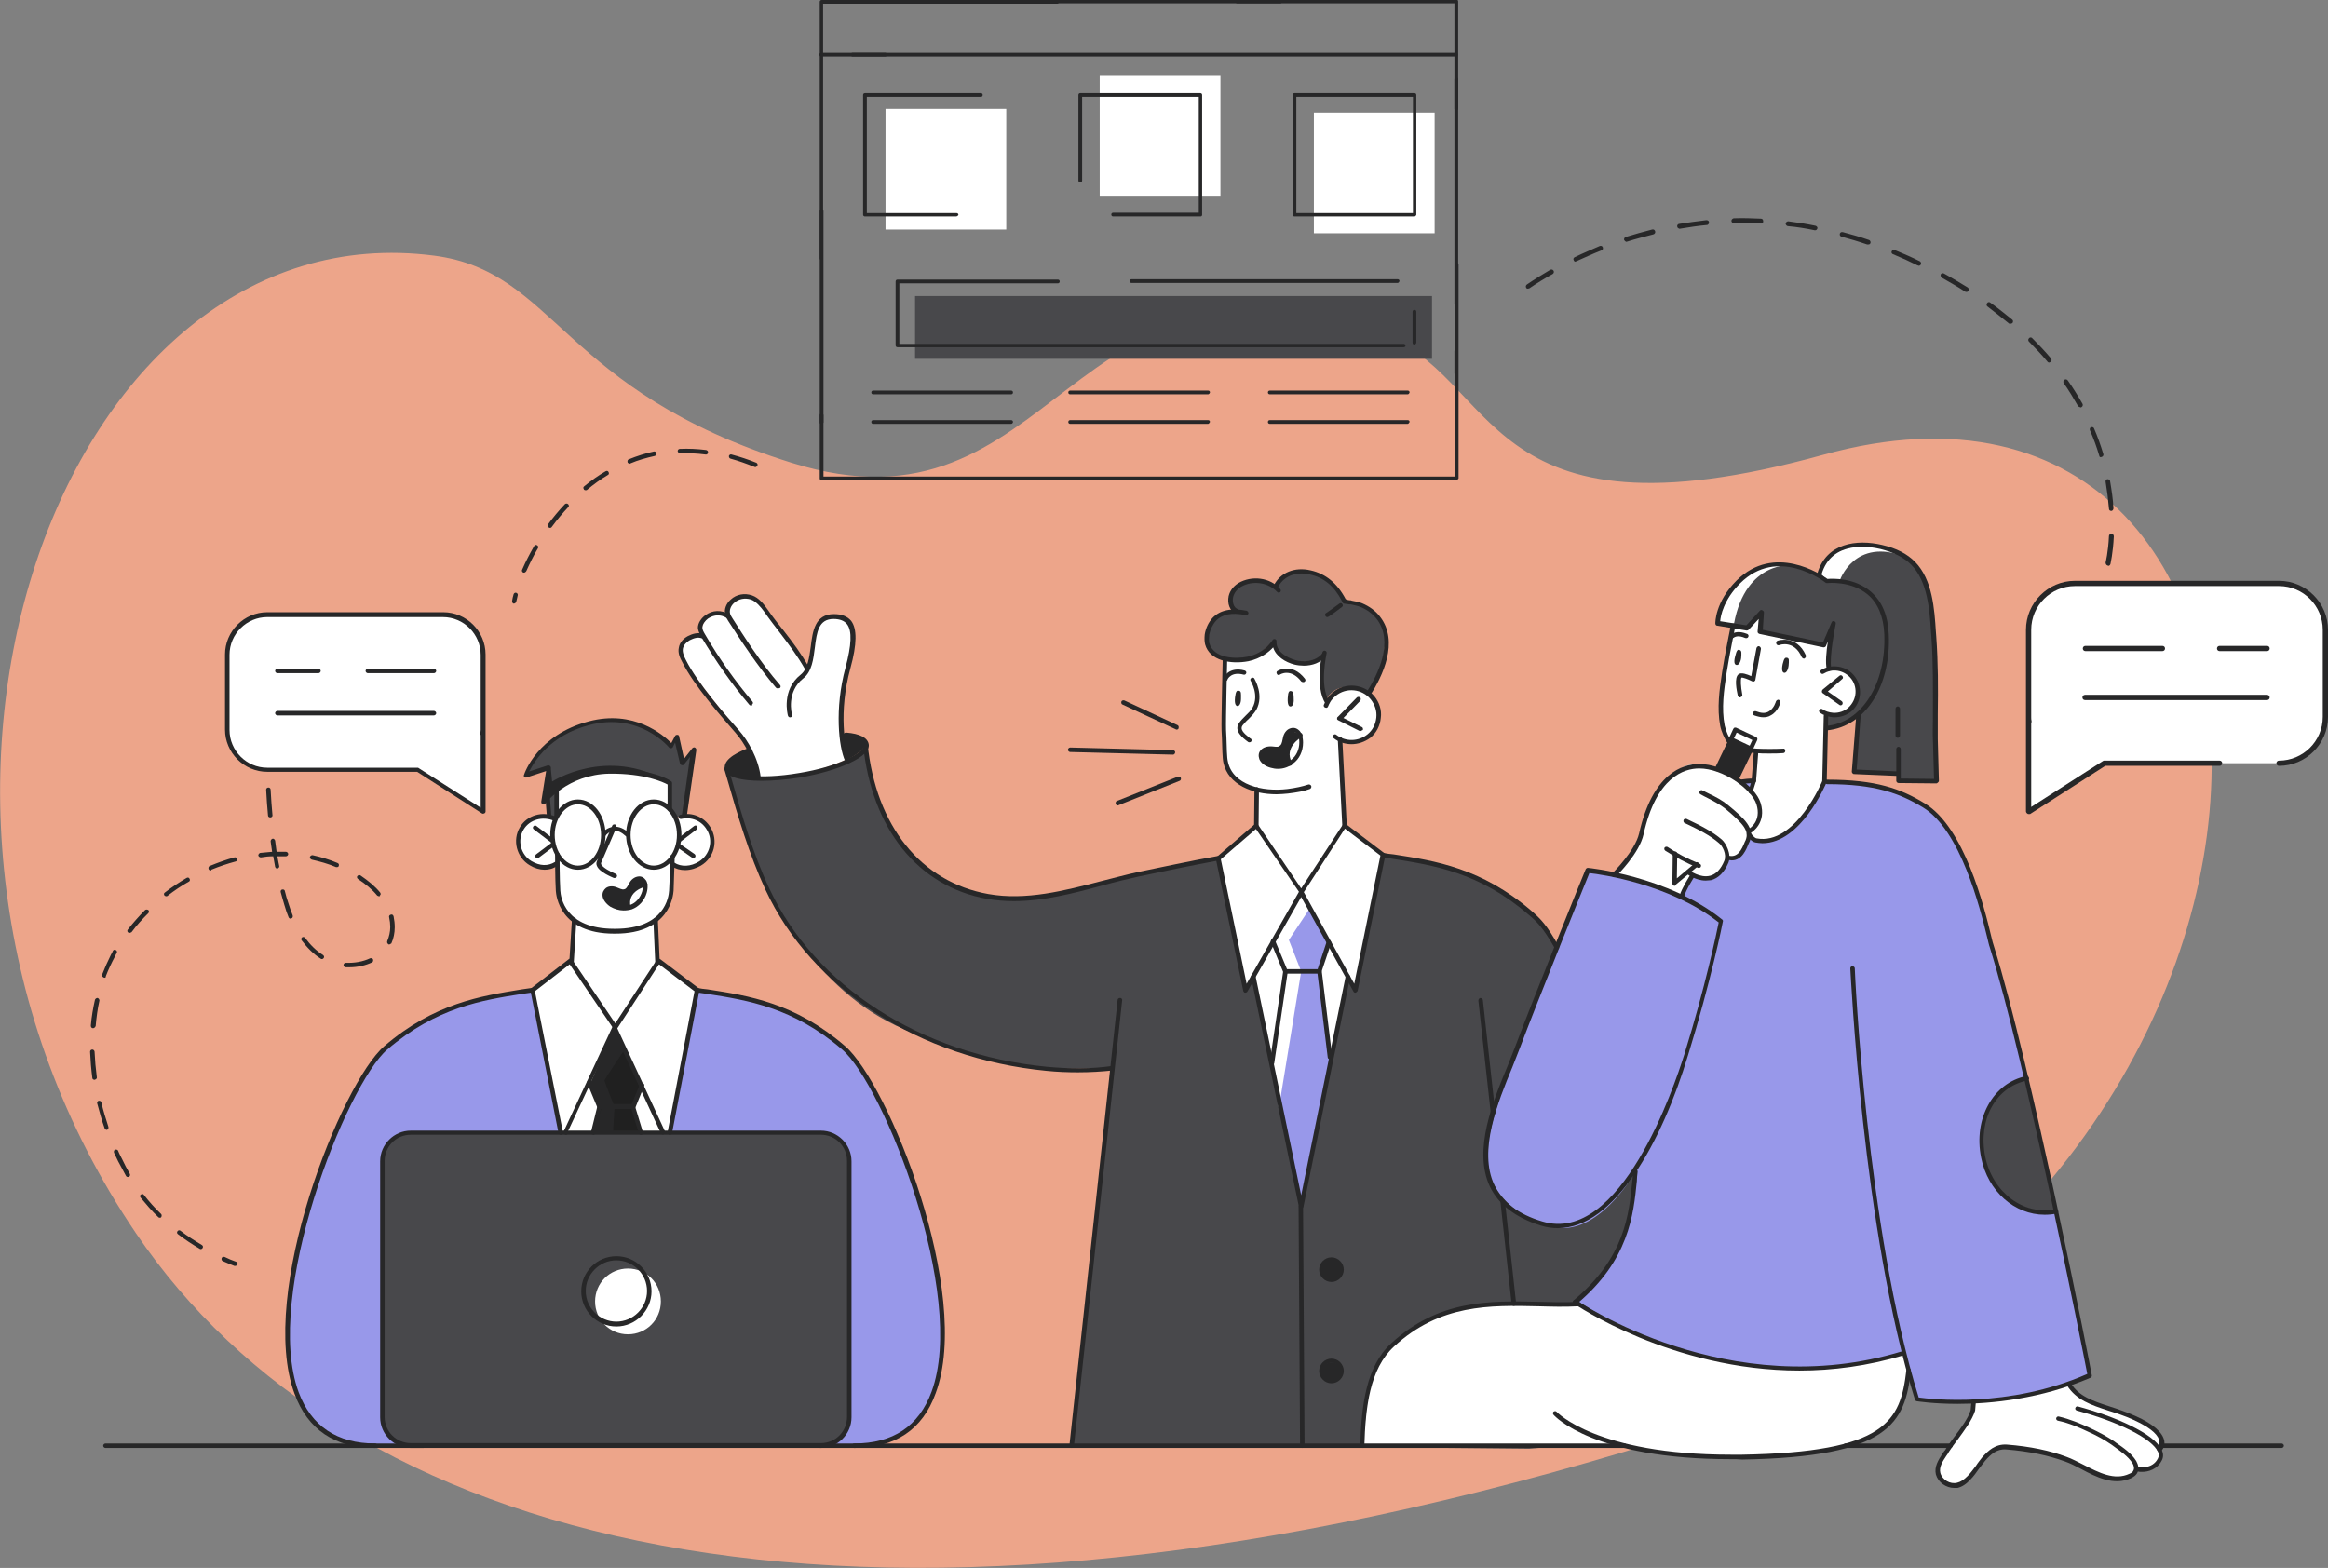 <?xml version="1.0" encoding="utf-8"?>
<!-- Generator: Adobe Illustrator 22.0.1, SVG Export Plug-In . SVG Version: 6.00 Build 0)  -->
<svg version="1.1" xmlns="http://www.w3.org/2000/svg" xmlns:xlink="http://www.w3.org/1999/xlink" x="0px" y="0px" width="622.8px"
	 height="419.5px" viewBox="0 0 622.8 419.5" style="enable-background:new 0 0 622.8 419.5;" xml:space="preserve">
<rect x="0" y="0" width="622.8" height="419.5" fill="#808080" stroke="none"/>
<style type="text/css">
	.st0{fill:#EDA58A;}
	.st1{fill:#48484B;}
	.st2{fill:#9898EA;}
	.st3{fill:#FFFFFF;}
	.st4{fill:#272728;}
	.st5{fill:#202020;}
</style>
<g id="Слой_9">
	<path class="st0" d="M434.3,388.5c-211.1,63-342.6,23.1-397.9-58.5C-42.1,214.2,16.6,55.4,116.2,68.4c32.7,4.3,33.7,36,95.5,55.4
		c71.4,22.4,73.4-63.5,157.1-34.8c32.7,11.2,26.3,58.3,118.9,32.7C631.1,81.9,637.8,327.8,434.3,388.5z"/>
</g>
<g id="Слой_5">
	<path class="st1" d="M325.9,229.7c0,0-19.8,3.9-30.2,6.5c-10.4,2.6-23.2,6.8-35.8,2.6c-12.6-4.3-19.4-12.8-21.9-17.9
		c-2.5-5.1-5.7-13.4-6.4-20.1c0,0-7.8,5.7-18.3,6.6c-10.4,0.9-16.4,1.3-18.9-1.7c0,0,5.2,19.4,8.9,27.4c3.7,8,15.4,33.7,40.9,43.2
		s26.7,8.9,34.4,9.4c7.7,0.5,19,0,19,0s-6.2,57.3-6.6,60.9c-0.4,3.6-4.3,39.8-4.3,39.8l122.4,1.2l36.1-3l9.9-18.3l-9.9-45.3
		l-11.5-13.2c0,0-0.9-11-2.5-17c-1.5-6-6.9-24.1-12.1-32.6c-5.2-8.5-6.8-14.6-21.9-22.1s-27.2-7.3-27.2-7.3L325.9,229.7z"/>
	<path class="st2" d="M95.7,386.4h135.9c0,0,18.8-0.7,20.1-21.2c1.3-20.6-4.2-40.9-9.7-55.7c-5.5-14.8-11.5-28.4-25.2-35.6
		c-13.7-7.2-31.4-9-31.4-9l-42.9,0.4c0,0-30.9,1.2-42.6,18.8c-11.7,17.6-21.5,46.9-22.4,63.1C76.5,363.3,75.9,382.3,95.7,386.4z"/>
	<path class="st3" d="M148.4,219c0,0-8.3-2.9-9.8,5.9c0,0,0.4,6.6,5.2,7c4.8,0.4,5.3-0.8,5.3-0.8l0.2,8.3c0,0,0.6,5.4,4.4,7.1
		l-0.9,11.1l11.7,17l11.6-17l-0.8-11.3c0,0,4-1.9,4.2-8.1c0.2-6.2,0.5-6.8,0.5-6.8s8.3,4,10.5-5.3c0,0,0.6-4.8-2.8-6.4
		c-3.4-1.6-7.1-0.9-7.1-0.9l-2.1-2.9l0.5-6.3c0,0-4.9-3.4-15.5-3.3c-10.5,0.2-14.5,4.5-14.5,4.5l-0.2,6.8L148.4,219z"/>
	<path class="st1" d="M219.6,386.8H109.9c-4.2,0-7.6-3.4-7.6-7.6v-68.5c0-4.2,3.4-7.6,7.6-7.6h109.7c4.2,0,7.6,3.4,7.6,7.6v68.5
		C227.2,383.4,223.8,386.8,219.6,386.8z"/>
	<path class="st2" d="M488,209c0,0,16.9-1.1,26.7,6.3c9.8,7.4,13.9,22,15.1,26.2c1.2,4.2,8.1,29.4,9.2,33.7
		c1.1,4.3,8.2,34.9,9.6,41.5c1.4,6.5,10.6,51.1,10.6,51.1s-11.2,5.3-22.3,6.3c-11.2,1-21,1.6-23.9,0.2l-3.5-12.7
		c0,0-22.2,7.8-42.6,3.5c-20.4-4.3-29.6-7.6-37.1-12.2c-7.5-4.6-7.9-4.9-7.9-4.9s5.9-5.7,8.4-9.2c2.5-3.4,7-12.2,6.7-24.5
		c0,0-9.6,16.6-21.3,14c-11.7-2.6-18.9-11.7-17.9-20.5c1-8.8,5.6-21.1,12.7-39c7.1-17.9,14.1-35.5,14.1-35.5s6.7,0.7,14.6,3
		c7.8,2.3,10.8,3.2,10.8,3.2l13.8-30.4l5.5-0.2c0,0-5.1,16.4,1.7,16c6.8-0.4,9.8-4.4,12.2-7.4C485.6,214.6,488,209,488,209z"/>
	<path class="st4" d="M168.1,242.5c0,0-0.3-4.2,4.4-5.5c0,0,0-1.9-1.4-1.9c-1.4,0-1.8,1-2.2,1.7c-0.4,0.7-1,1.8-2.1,1.7
		c-1.1-0.1-3.3-1.5-4.4-0.1c-1.1,1.4-0.8,3.1,1.5,4.1C166,243.4,168.1,242.5,168.1,242.5z"/>
	<path class="st1" d="M149,217.5v-6.3c0,0,4.9-4.4,12.9-4.8c8-0.4,15,1.6,17.4,3.1v6.3l1.6,2.9l2.3-0.5l2.4-17.7l-3.1,3.6l-1.4-6.9
		l-1.1,2.1c0,0-7.6-7.6-17.9-6.8c-10.3,0.8-18.6,7.5-20.9,14.7l5.7-1.8l-1.6,9.1l1.4-1.2l0.2,5.2l1.7,0.9L149,217.5z"/>
	<path class="st1" d="M488.3,194.8c0,0,6.9-0.4,8.8-3.7l-1.1,15.4l11.7,0.4l0.2,2L518,209c0,0-0.1-34.7-0.9-41.4
		c-0.8-6.8-1.3-17.2-10.5-20c-9.2-2.8-15.3-0.7-17.7,2.4c-2.5,3.2-2.5,3.7-2.5,3.7s-7.8-5.1-15.8-1.8c-4.7,1.9-8.4,6.7-10.9,14.4
		l7.5,1.7l4-4.2l-0.4,5.2l17,3.4l2.8-5.7c0,0-1.8,6.8-1.2,12.1c0,0,6.7-0.3,7.4,5.4c0.7,5.7-5.2,8-7.3,7c-2.2-1-0.9-0.3-0.9-0.3
		L488.3,194.8z"/>
	<path class="st3" d="M432.3,233.9c0,0,4.8-4.6,5.6-7.9c0.9-3.4,2.5-10.4,5.8-14.5c3.3-4.1,5.7-6.9,9.9-7.1c4.2-0.2,10.7,3.1,13.2,6
		c2.5,2.8,4.3,6.1,3.6,8.5c-0.7,2.5-3.1,3.8-3.1,3.8s1.9,6.8-5.4,7c0,0-0.7,8.1-9.6,4l-2.4,5.9C449.9,239.5,436,234.7,432.3,233.9z"
		/>
	<path class="st3" d="M488.3,209.1l0.2-17.8c0,0,7.6,1.5,8.3-6c0,0,1.5-6.6-7.4-6.6l0.7-9.4l-2.2,3l-17-3.4l0.4-5.1l-3.9,4.1
		l-3.4-0.8c0,0-2.4,11.9-3.1,16.2c-0.7,4.3-1,13.5,1.7,14.7l6,2.3l0.2,0.4l1.1,0.1l-0.6,7.9L468,213c0,0,4.3,7.2-0.7,9.5
		c0,0,1.1,3.6,7,2S487.5,212.2,488.3,209.1z"/>
	<path class="st3" d="M528,375l-0.2,2.4c0,0-1.8,4.2-6,8.8c-4.3,4.6-4.3,9.5-0.7,10.9c5.5,2.2,7.8-7,13.5-9.4
		c3.6-1.5,15.1,0.8,17.8,2.1c2.7,1.3,8.5,5.7,11.7,5.8c3.2,0.1,7.1,0.2,7.4-2.5c0,0,3.3,0.5,5.4-1.5c2.1-2,0.5-4.2,0.5-4.2
		s1.8-0.9,0.1-3.5c-1.7-2.6-4.5-4.3-8.9-5.8c-4.4-1.5-10.5-3.5-12.6-5.3c-2.1-1.8-2.4-2.9-2.4-2.9S535.8,375.5,528,375z"/>
	<path class="st3" d="M422.6,349c0,0-14.8-0.5-21.5,0c-6.7,0.5-18.9,1.7-27.1,9.6c-8.2,7.9-8.2,15.5-9.4,28.2H433
		c0,0,15.4,3.5,34.5,3c19.1-0.6,27.3-2.5,31.4-4.8c4.1-2.3,6.6-2.9,8.4-6.8c1.8-3.9,3.3-10.4,3.3-10.4l-1.3-6.2
		c0,0-15.1,6.6-39.1,3.8C442.8,362.1,422.6,349,422.6,349z"/>
	<polygon class="st4" points="459.4,205.8 463.1,197.9 468.9,200.4 464.5,208.6 	"/>
	<path class="st3" d="M176.8,348.2c0,4.9-3.9,8.8-8.8,8.8c-4.9,0-8.8-3.9-8.8-8.8c0-4.9,3.9-8.8,8.8-8.8
		C172.9,339.4,176.8,343.3,176.8,348.2z"/>
	<polygon class="st3" points="152.9,257.5 142.5,265.3 150,303 179.2,302.9 186.5,264.9 176.2,257.5 	"/>
	<polygon class="st5" points="157.7,290.5 160.1,295.4 158.7,303 171.8,303 169.4,295.7 171.5,289.9 164.4,275.2 	"/>
	<path class="st3" d="M111.7,205.9l17.5,11.2l0-42.8c0,0,0.2-7.5-9.5-9.8H71.5c0,0-10.1,0.2-10.7,10.7v21.3c0,0,1.1,9.5,10.7,9.5
		H111.7z"/>
	<path class="st3" d="M359.8,220.9l-1.2-22.9c0,0,9.8,2.9,10.2-7.7c0,0-0.5-6.7-7.7-6.4c0,0-4.6,0.8-5.7,3.6c0,0-2.2-1.8-1.3-10.8
		l0-1.1c0,0-2.9,3.5-7.1,1.4c-4.2-2.1-5.4-2.2-6.1-5.1c0,0-3.7,5.8-12.8,4.4l-0.5,22.6c0,0-1.5,11.2,8.7,12.3l0,9.4l11.7,17.6
		L359.8,220.9z"/>
	<path class="st3" d="M226.9,203c0,0-1.4-3.8-1.7-10.6c-0.2-6.8,1.8-13.2,2.3-15.8c0.5-2.6,2.2-11.3-2.8-11.8
		c-5-0.5-6.4,2.7-6.9,6.4c-0.5,3.7-1.8,7.6-1.8,7.6s-7.7-12-10.8-15.6c-3.1-3.7-5.1-4.7-7.9-3.5c-2.8,1.2-2.3,4.6-2.3,4.6
		s-3.1-1.4-5.1,0.4c-1.9,1.8-2.6,3.3-1.7,5.1c0,0-2.6-0.6-4.4,0.9c-1.8,1.5-2.1,4.1,1.1,8.8c3.2,4.7,9.5,12.2,11.8,15.1
		c2.3,2.9,4.2,5.4,5.1,8c0.9,2.6,1.3,5.4,1.3,5.4s7.2,0.3,13.5-1.4S226.9,203,226.9,203z"/>
	<polygon class="st3" points="336,220.6 325.8,229.7 333,264.5 335.2,261.3 348,322.8 360.5,261.3 362.5,264.9 370,228.7 
		359.6,220.9 	"/>
	<path class="st1" d="M330.5,163.3c0,0-6.7,0.6-7.8,5.7c-1,5.1,4.9,7.2,4.9,7.2s6.1,1.2,9.2-1.3c3.1-2.5,3.9-3.4,3.9-3.4
		s0.7,4.5,5.9,5.4c5.2,0.9,7.3-1.8,7.3-1.8s-2,8.5,0.9,12c0,0,1.8-3.5,5.9-3.3c4.1,0.2,5.2,1.6,5.2,1.6s3.3-5.5,4.1-9.4
		c0.8-3.9,0.9-8.5-1.7-10.9c-2.6-2.4-3.5-4.1-8.6-4.2c0,0-2.2-5.5-7.6-7.3c-5.4-1.8-8.9-0.2-11.5,3.4c0,0-2.9-2.2-6.7-1.7
		c-3.7,0.5-4.8,3.5-5.1,4.1C328.8,160,329.5,162.6,330.5,163.3z"/>
	<path class="st4" d="M344.8,204.4c0,0-1.2-2.5,0-4.5c1.2-2,3-3,3-3s-0.8-1.3-2.1-1.1c-1.4,0.2-1.7,1.2-1.9,2.5
		c-0.2,1.3-0.5,2.3-1.7,2.4c-1.1,0.1-3.4-0.3-4.2,0.3c-0.8,0.6-0.9,1.6,0.4,2.7C339.6,204.7,342.5,205.9,344.8,204.4z"/>
	<path class="st4" d="M203.1,208.1c0,0-1.3-6.9-2.4-7.3c-1.2-0.4-6.5,3.1-6.1,4.9C195.1,207.5,201.9,208.4,203.1,208.1z"/>
	<path class="st4" d="M225.2,196.3l1.4,7c0,0,5.3-2.6,4.8-4.5C230.9,197.1,226.4,196.1,225.2,196.3z"/>
	<polygon class="st2" points="340.7,252.2 344,259.9 340.2,285 348,322.2 356.2,282.8 352.9,259.9 355.6,251.9 348.2,238.8 	"/>
	<path class="st4" d="M358.7,339.9c0,1.4-1.1,2.5-2.5,2.5c-1.4,0-2.5-1.1-2.5-2.5s1.1-2.5,2.5-2.5
		C357.6,337.4,358.7,338.6,358.7,339.9z"/>
	<path class="st4" d="M358.7,367c0,1.4-1.1,2.5-2.5,2.5c-1.4,0-2.5-1.1-2.5-2.5s1.1-2.5,2.5-2.5C357.6,364.5,358.7,365.6,358.7,367z
		"/>
	<path class="st1" d="M542.2,288.5l8,35.9c0,0-16.8,0.9-19.7-14.5C527.6,294.6,538.2,288.9,542.2,288.5z"/>
	<path class="st4" d="M178.5,209.1c-16.1-9.5-30.8,0-30.8,0l-0.4-4.1l-2.1,9.1c0.1,0.2,1.3-0.9,1.3-0.9c0,0.2,2.5-2.2,2.5-2.2
		s4.9-4.4,12.9-4.8C169.2,206.1,175.6,207.7,178.5,209.1z"/>
	<path class="st3" d="M479.6,151.2c-2.7-0.6-5.8-0.7-9.1,0.7c-4.7,1.9-8.4,6.7-10.9,14.4l2.9,0.6l1.4-0.1
		C467.1,149.8,479.6,151.2,479.6,151.2z"/>
	<path class="st3" d="M506.6,147.5c-9.2-2.8-15.3-0.7-17.7,2.4c-1.3,1.7-1.9,2.6-2.2,3.1l1.8,2l3.7,0.3c0,0,3.9-11.7,17.6-6.3
		C508.9,148.5,507.8,147.9,506.6,147.5z"/>
	<polygon class="st3" points="350.5,242.9 344.8,251.5 348.1,259.9 342.1,296.6 340.2,284.3 344,259.9 340.7,252.2 348.2,238.8 	"/>
	<path class="st4" d="M167.1,280.8c0,0-5.4,8-5.4,8.3s2.7,7,2.7,7L164,303l-5.3,0l2.2-6.5l-3-6.5l6.7-15.5L167.1,280.8z"/>
	<g>
		<path class="st4" d="M113.3,387.4H28.2c-0.3,0-0.6-0.3-0.6-0.6c0-0.3,0.3-0.6,0.6-0.6h85.1c0.3,0,0.6,0.3,0.6,0.6
			C113.9,387.1,113.6,387.4,113.3,387.4z"/>
	</g>
	<g>
		<path class="st4" d="M521.8,387.4h-28.1c-0.3,0-0.6-0.3-0.6-0.6c0-0.3,0.3-0.6,0.6-0.6h28.1c0.3,0,0.6,0.3,0.6,0.6
			C522.4,387.1,522.1,387.4,521.8,387.4z"/>
	</g>
	<g>
		<path class="st4" d="M434.6,387.4H219.4c-0.3,0-0.6-0.3-0.6-0.6c0-0.3,0.3-0.6,0.6-0.6h215.2c0.3,0,0.6,0.3,0.6,0.6
			C435.2,387.1,435,387.4,434.6,387.4z"/>
	</g>
	<g>
		<path class="st4" d="M610.4,387.4h-32.1c-0.3,0-0.6-0.3-0.6-0.6c0-0.3,0.3-0.6,0.6-0.6h32.1c0.3,0,0.6,0.3,0.6,0.6
			C611,387.1,610.7,387.4,610.4,387.4z"/>
	</g>
	<g>
		<path class="st4" d="M219.6,387.4H109.9c-4.5,0-8.2-3.7-8.2-8.2v-68.5c0-4.5,3.7-8.2,8.2-8.2h109.7c4.5,0,8.2,3.7,8.2,8.2v68.5
			C227.8,383.7,224.1,387.4,219.6,387.4z M109.9,303.6c-3.9,0-7,3.1-7,7v68.5c0,3.9,3.1,7,7,7h109.7c3.9,0,7-3.1,7-7v-68.5
			c0-3.9-3.1-7-7-7H109.9z"/>
	</g>
	<g>
		<path class="st4" d="M164.9,354.9c-5.2,0-9.4-4.2-9.4-9.4c0-5.2,4.2-9.4,9.4-9.4c5.2,0,9.4,4.2,9.4,9.4
			C174.3,350.6,170.1,354.9,164.9,354.9z M164.9,337.2c-4.5,0-8.2,3.7-8.2,8.2c0,4.5,3.7,8.2,8.2,8.2c4.5,0,8.2-3.7,8.2-8.2
			C173.1,340.9,169.4,337.2,164.9,337.2z"/>
	</g>
	<g>
		<path class="st4" d="M464.7,209c-0.1,0-0.2,0-0.3-0.1c-0.3-0.1-0.4-0.5-0.3-0.8l3.5-7.4l-4.2-2l-3.5,7.3c-0.1,0.3-0.5,0.4-0.8,0.3
			c-0.3-0.1-0.4-0.5-0.3-0.8l3.8-7.9c0.1-0.3,0.5-0.4,0.8-0.3l5.3,2.5c0.1,0.1,0.3,0.2,0.3,0.3c0.1,0.2,0,0.3,0,0.5l-3.8,7.9
			C465.1,208.8,464.9,209,464.7,209z"/>
	</g>
	<g>
		<path class="st4" d="M468.4,201c-0.1,0-0.2,0-0.3-0.1c-0.3-0.1-0.4-0.5-0.3-0.8l1-2.1l-4.2-2l-1,2.1c-0.1,0.3-0.5,0.4-0.8,0.3
			c-0.3-0.1-0.4-0.5-0.3-0.8l1.2-2.6c0.1-0.1,0.2-0.3,0.3-0.3c0.2-0.1,0.3,0,0.5,0l5.3,2.5c0.1,0.1,0.3,0.2,0.3,0.3
			c0.1,0.1,0,0.3,0,0.5l-1.2,2.6C468.9,200.9,468.7,201,468.4,201z"/>
	</g>
	<g>
		<path class="st4" d="M448,237c-0.1,0-0.2,0-0.3-0.1c-0.2-0.1-0.3-0.3-0.3-0.6l0.1-7.9c0-0.3,0.3-0.6,0.6-0.6
			c0.3,0,0.6,0.3,0.6,0.6l-0.1,6.6l5-4.2c0.3-0.2,0.6-0.2,0.8,0.1c0.2,0.3,0.2,0.6-0.1,0.8l-6,5C448.3,236.9,448.2,237,448,237z"/>
	</g>
	<g>
		<g>
			<path class="st4" d="M299.1,215.5c-0.2,0-0.5-0.1-0.6-0.4c-0.1-0.3,0-0.7,0.3-0.8l16.3-6.5c0.3-0.1,0.7,0,0.8,0.3
				c0.1,0.3,0,0.7-0.3,0.8l-16.3,6.5C299.2,215.5,299.2,215.5,299.1,215.5z"/>
		</g>
		<g>
			<path class="st4" d="M313.8,201.9c0,0-27.5-0.7-27.5-0.7c-0.3,0-0.6-0.3-0.6-0.6c0-0.3,0.3-0.6,0.6-0.6c0,0,27.5,0.7,27.5,0.7
				c0.3,0,0.6,0.3,0.6,0.6C314.3,201.7,314.1,201.9,313.8,201.9z"/>
		</g>
		<g>
			<path class="st4" d="M314.8,195.2c-0.1,0-0.2,0-0.3-0.1l-14.2-6.6c-0.3-0.1-0.4-0.5-0.3-0.8c0.1-0.3,0.5-0.4,0.8-0.3l14.2,6.6
				c0.3,0.1,0.4,0.5,0.3,0.8C315.3,195,315.1,195.2,314.8,195.2z"/>
		</g>
	</g>
	<g>
		<path class="st4" d="M145.7,232.7c-1.3,0-2.7-0.4-4-1.2c-3.5-2.1-4.7-6.7-2.6-10.2c1.9-3.2,6-4.4,9.6-2.8c0.3,0.1,0.4,0.5,0.3,0.8
			c-0.1,0.3-0.5,0.5-0.8,0.3c-3.1-1.3-6.5-0.3-8.1,2.3c-1.8,2.9-0.8,6.8,2.1,8.5c2.2,1.3,4.4,1.4,6.3,0.2c0.3-0.2,0.6-0.1,0.8,0.2
			c0.2,0.3,0.1,0.7-0.2,0.8C148.1,232.4,146.9,232.7,145.7,232.7z"/>
	</g>
	<g>
		<path class="st4" d="M143.8,229.6c-0.2,0-0.4-0.1-0.5-0.2c-0.2-0.3-0.1-0.6,0.1-0.8l4-3c0.3-0.2,0.6-0.1,0.8,0.1
			c0.2,0.3,0.1,0.6-0.1,0.8l-4,3C144.1,229.5,144,229.6,143.8,229.6z"/>
	</g>
	<g>
		<path class="st4" d="M147.7,225.4c-0.1,0-0.3,0-0.4-0.1l-4.5-3.4c-0.3-0.2-0.3-0.6-0.1-0.8c0.2-0.3,0.6-0.3,0.8-0.1l4.5,3.4
			c0.3,0.2,0.3,0.6,0.1,0.8C148,225.3,147.8,225.4,147.7,225.4z"/>
	</g>
	<g>
		<path class="st4" d="M183.3,232.8c-1.3,0-2.5-0.3-3.5-1c-0.3-0.2-0.4-0.5-0.2-0.8c0.2-0.3,0.6-0.4,0.8-0.2
			c1.8,1.2,4.4,1.1,6.6-0.3c2.9-1.8,3.9-5.6,2.1-8.5c-1.4-2.4-4.1-3.5-6.8-2.9c-0.3,0.1-0.6-0.1-0.7-0.4c-0.1-0.3,0.1-0.7,0.4-0.7
			c3.2-0.8,6.4,0.6,8.1,3.4c2.1,3.5,1,8.1-2.6,10.2C186.3,232.3,184.8,232.8,183.3,232.8z"/>
	</g>
	<g>
		<path class="st4" d="M185.5,229.6c-0.1,0-0.2,0-0.3-0.1l-3.9-2.7c-0.3-0.2-0.3-0.6-0.2-0.8c0.2-0.3,0.6-0.3,0.8-0.2l3.9,2.7
			c0.3,0.2,0.3,0.6,0.2,0.8C185.8,229.5,185.6,229.6,185.5,229.6z"/>
	</g>
	<g>
		<path class="st4" d="M181.9,225.2c-0.2,0-0.4-0.1-0.5-0.2c-0.2-0.3-0.1-0.6,0.1-0.8l4.2-3.2c0.3-0.2,0.6-0.2,0.8,0.1
			c0.2,0.3,0.1,0.6-0.1,0.8l-4.2,3.2C182.1,225.2,182,225.2,181.9,225.2z"/>
	</g>
	<g>
		<g>
			<g>
				<path class="st4" d="M166.8,243.6c-1.2,0-2.4-0.4-3.5-1c-1.2-0.8-2-1.9-2.1-2.9c-0.1-0.9,0.3-1.6,0.9-2.1c0.8-0.6,2-0.6,3.1-0.1
					c1.4,0.6,1.5,0.5,1.9,0.4c0.3-0.1,0.5-0.2,1.2-1.5c0.5-1.1,1.5-1.8,2.5-1.9c0.8-0.1,1.5,0.3,2,1c0.5,0.7,0.6,2,0.2,3.4
					c-0.6,2.1-2.1,3.7-4,4.4C168.3,243.5,167.6,243.6,166.8,243.6z M162.4,239.6c0,0.5,0.5,1.3,1.5,2c0.7,0.4,2.4,1.3,4.7,0.5
					c1.5-0.5,2.7-1.9,3.2-3.6c0.3-1.1,0.2-2,0-2.3c-0.3-0.4-0.6-0.5-1-0.5c-0.6,0.1-1.2,0.5-1.5,1.2c-0.8,1.6-1.1,1.9-1.9,2.1
					c-0.7,0.3-1.2,0.3-2.8-0.4c-0.7-0.3-1.5-0.3-1.9,0C162.5,238.8,162.4,239.1,162.4,239.6L162.4,239.6z"/>
			</g>
		</g>
		<g>
			<path class="st4" d="M168.1,243.4c-0.3,0-0.5-0.2-0.6-0.5c-1-4.3,2.9-6.3,5-6.8c0.3-0.1,0.6,0.1,0.7,0.4c0.1,0.3-0.1,0.6-0.4,0.7
				c-0.2,0-5.1,1.2-4.1,5.4c0.1,0.3-0.1,0.6-0.5,0.7C168.2,243.4,168.2,243.4,168.1,243.4z"/>
		</g>
	</g>
	<g>
		<path class="st4" d="M271.2,241.1c-2.4,0-4.7-0.2-7.1-0.6c-18.5-3.3-30.9-18.7-33.2-41.3c0-0.3,0.2-0.6,0.5-0.7
			c0.3,0,0.6,0.2,0.7,0.5c2.2,22,14.3,37,32.3,40.2c10.1,1.8,20.4-0.9,30.4-3.5c3.2-0.8,6.5-1.7,9.7-2.4c6.3-1.3,13.7-2.9,21.4-4.3
			c0.3-0.1,0.6,0.2,0.7,0.5c0.1,0.3-0.2,0.6-0.5,0.7c-7.7,1.4-15.1,3-21.4,4.3c-3.2,0.7-6.5,1.5-9.7,2.4
			C287.2,239,279.2,241.1,271.2,241.1z"/>
	</g>
	<g>
		<path class="st4" d="M416.5,254.1c-0.2,0-0.4-0.1-0.5-0.3c-3.2-5.6-4.8-7.2-7.1-9.1c-13.1-11.3-25.4-13.2-36.2-14.9
			c-0.9-0.2-1.9-0.3-2.8-0.4c-0.3-0.1-0.6-0.4-0.5-0.7c0.1-0.3,0.4-0.6,0.7-0.5c0.9,0.2,1.9,0.3,2.8,0.4c11,1.7,23.4,3.6,36.8,15.1
			c2.4,2.1,4.1,3.7,7.3,9.5c0.2,0.3,0.1,0.7-0.2,0.8C416.7,254,416.6,254.1,416.5,254.1z"/>
	</g>
	<g>
		<path class="st4" d="M362.6,265.6c-0.2,0-0.4-0.1-0.5-0.3l-14-25.3l-14.4,25.3c-0.1,0.2-0.4,0.3-0.6,0.3c-0.2,0-0.4-0.2-0.5-0.5
			l-7.3-35.2c0-0.2,0-0.4,0.2-0.6l10.2-8.8c0.1-0.1,0.3-0.2,0.5-0.1c0.2,0,0.3,0.1,0.4,0.3l11.5,17l11.1-17c0.1-0.1,0.2-0.2,0.4-0.3
			c0.2,0,0.3,0,0.5,0.1l10.3,7.8c0.2,0.1,0.3,0.4,0.2,0.6l-7.4,36.2C363.1,265.3,362.9,265.5,362.6,265.6
			C362.7,265.5,362.6,265.6,362.6,265.6z M326.6,229.9l6.9,33.3l14-24.6L336,221.8L326.6,229.9z M348.8,238.7l13.5,24.5l7-34.3
			l-9.5-7.2L348.8,238.7z"/>
	</g>
	<g>
		<path class="st4" d="M343.9,260.5c-0.2,0-0.5-0.1-0.6-0.4l-3.3-8c-0.1-0.3,0-0.7,0.3-0.8c0.3-0.1,0.7,0,0.8,0.3l3.2,7.7l8.2,0
			l2.4-7.3c0.1-0.3,0.5-0.5,0.8-0.4c0.3,0.1,0.5,0.4,0.4,0.8l-2.6,7.7c-0.1,0.2-0.3,0.4-0.6,0.4L343.9,260.5L343.9,260.5z"/>
	</g>
	<g>
		<path class="st4" d="M341.5,212.5c-6.4,0-12.9-2.5-14.2-8.4c-0.3-1.3-0.3-4-0.4-6.7l-0.1-2c-0.1-2.5,0.3-18,0.3-18.7
			c0-0.3,0.3-0.6,0.6-0.6c0.3,0,0.6,0.3,0.6,0.6c0,0.2-0.4,16.1-0.3,18.6l0.1,2c0.1,2.6,0.1,5.3,0.4,6.5c1.3,6.2,9.2,8.1,15.9,7.3
			c2.3-0.3,4.1-0.7,5.6-1.2c0.3-0.1,0.7,0.1,0.8,0.4c0.1,0.3-0.1,0.7-0.4,0.8c-1.6,0.6-3.4,0.9-5.8,1.2
			C343.5,212.4,342.5,212.5,341.5,212.5z"/>
	</g>
	<g>
		<path class="st4" d="M359.7,221.5c-0.3,0-0.6-0.3-0.6-0.6l-1.2-23.1c0-0.3,0.2-0.6,0.6-0.6c0.3,0,0.6,0.2,0.6,0.6l1.2,23.1
			C360.3,221.2,360.1,221.5,359.7,221.5C359.7,221.5,359.7,221.5,359.7,221.5z"/>
	</g>
	<g>
		<path class="st4" d="M361.6,199.1c-1.7,0-3.4-0.5-4.8-1.6c-0.3-0.2-0.3-0.6-0.1-0.8c0.2-0.3,0.6-0.3,0.8-0.1
			c2.5,1.9,5.9,1.8,8.3-0.1c1.4-1.1,2.2-2.7,2.4-4.5c0.2-1.8-0.4-3.5-1.5-4.9c-2.3-2.8-6.5-3.3-9.4-0.9c-0.9,0.7-1.6,1.7-2,2.8
			c-0.1,0.3-0.4,0.5-0.8,0.3c-0.3-0.1-0.5-0.5-0.3-0.8c0.5-1.3,1.3-2.4,2.4-3.3c3.3-2.7,8.3-2.3,11.1,1.1c1.3,1.6,2,3.7,1.7,5.8
			c-0.2,2.1-1.2,4-2.8,5.3C365.1,198.5,363.3,199.1,361.6,199.1z"/>
	</g>
	<g>
		<path class="st4" d="M327.9,182.2c-0.1,0-0.2,0-0.3-0.1c-0.3-0.1-0.4-0.5-0.3-0.8c0,0,1.5-3.1,5.7-1.9c0.3,0.1,0.5,0.4,0.4,0.7
			c-0.1,0.3-0.4,0.5-0.7,0.4c-3.3-0.9-4.3,1.2-4.3,1.3C328.3,182.1,328.1,182.2,327.9,182.2z"/>
	</g>
	<g>
		<path class="st4" d="M348.6,182.5c-0.2,0-0.4-0.1-0.5-0.2c-2.8-3.6-5.6-1.9-5.7-1.8c-0.3,0.2-0.7,0.1-0.8-0.2
			c-0.2-0.3-0.1-0.7,0.2-0.8c0,0,3.8-2.4,7.3,2.1c0.2,0.3,0.2,0.6-0.1,0.8C348.9,182.5,348.8,182.5,348.6,182.5z"/>
	</g>
	<g>
		<path class="st4" d="M336.1,221.5c-0.3,0-0.6-0.3-0.6-0.6l0.1-9.7c0-0.3,0.3-0.5,0.6-0.6c0.3,0,0.6,0.3,0.6,0.6l-0.1,9.7
			C336.7,221.2,336.4,221.5,336.1,221.5z"/>
	</g>
	<g>
		<path class="st4" d="M340.3,284.9c-0.4-0.1-0.6-0.4-0.6-0.7l3.6-24.4c0.1-0.3,0.4-0.6,0.7-0.5c0.3,0,0.6,0.4,0.5,0.7l-3.6,24.4
			C340.9,284.7,340.6,284.9,340.3,284.9z"/>
	</g>
	<g>
		<path class="st4" d="M355.8,283.4c-0.3,0-0.6-0.2-0.6-0.5l-2.8-22.9c0-0.3,0.2-0.6,0.5-0.7c0.4,0,0.6,0.2,0.7,0.5l2.8,22.9
			C356.4,283.1,356.2,283.4,355.8,283.4C355.8,283.4,355.8,283.4,355.8,283.4z"/>
	</g>
	<g>
		<path class="st4" d="M288.4,286.9c-2.7,0-5.6-0.1-8.5-0.4c-33.9-3.3-62.7-21.8-75.1-48.4c-4.4-9.5-7.4-19.7-10.2-29.5l-0.8-2.7
			c-0.1-0.3,0.1-0.7,0.4-0.7c0.3-0.1,0.7,0.1,0.7,0.4l0.8,2.8c2.8,9.8,5.7,19.9,10.1,29.3c12.2,26.2,40.6,44.4,74.1,47.7
			c6.4,0.6,12.1,0.6,17.6-0.2c0.3-0.1,0.6,0.2,0.7,0.5c0,0.3-0.2,0.6-0.5,0.7C294.8,286.7,291.7,286.9,288.4,286.9z"/>
	</g>
	<g>
		<path class="st4" d="M203.7,208.9c-5.3,0-9.5-0.9-9.8-3.2c-0.3-2,1.7-3.8,6.4-5.6c0.3-0.1,0.7,0,0.8,0.3c0.1,0.3,0,0.7-0.3,0.8
			c-3.8,1.5-5.8,3.1-5.6,4.3c0.3,1.8,7.6,3.2,18.7,1.3c4.9-0.8,9.4-2.1,12.7-3.7c3.5-1.6,4.6-3,4.5-3.8c-0.2-1.4-2.8-1.9-4.9-2.1
			c-0.3,0-0.6-0.3-0.5-0.7c0-0.3,0.3-0.5,0.7-0.5c3.7,0.3,5.7,1.4,6,3.1c0.3,1.6-1.5,3.4-5.2,5.1c-3.4,1.6-8,2.9-13,3.8
			C210.4,208.6,206.8,208.9,203.7,208.9z"/>
	</g>
	<g>
		<g>
			<path class="st4" d="M341.9,205.7c-0.7,0-1.3-0.1-2-0.3c-1.5-0.4-2.6-1.3-3-2.3c-0.3-0.9-0.2-1.7,0.3-2.3
				c0.6-0.8,1.8-1.2,3.1-1.1c1.6,0.2,1.8,0.1,2.1-0.2c0.3-0.2,0.5-0.4,0.8-2c0.2-1.3,1-2.3,1.9-2.6c0.8-0.3,1.6-0.2,2.3,0.4
				c0.8,0.6,1.2,1.9,1.2,3.4c0,2.3-1,4.4-2.7,5.6C344.8,205.2,343.4,205.7,341.9,205.7z M339.9,200.8c-0.7,0-1.3,0.2-1.6,0.6
				c-0.3,0.3-0.3,0.7-0.1,1.2c0.2,0.5,0.9,1.2,2.2,1.6c0.8,0.2,2.9,0.6,5-0.9c1.4-1,2.2-2.8,2.2-4.7c0-1.3-0.4-2.1-0.7-2.4
				c-0.4-0.3-0.8-0.4-1.2-0.2c-0.6,0.2-1,0.9-1.2,1.7c-0.3,1.9-0.6,2.2-1.2,2.7c-0.7,0.5-1.1,0.6-3,0.4
				C340.2,200.8,340,200.8,339.9,200.8z"/>
		</g>
	</g>
	<g>
		<path class="st4" d="M345,204.9c-0.2,0-0.4-0.1-0.5-0.3c-2.3-4,1-7.3,3.1-8.4c0.3-0.2,0.7-0.1,0.8,0.2c0.2,0.3,0.1,0.7-0.2,0.8
			c-0.2,0.1-4.8,2.8-2.6,6.8c0.2,0.3,0.1,0.7-0.2,0.8C345.2,204.8,345.1,204.9,345,204.9z"/>
	</g>
	<g>
		<path class="st4" d="M363.9,195.6c-0.1,0-0.2,0-0.3-0.1l-5.6-2.8c-0.2-0.1-0.3-0.2-0.3-0.4c0-0.2,0-0.4,0.2-0.5l5.1-5.2
			c0.2-0.2,0.6-0.2,0.9,0c0.2,0.2,0.2,0.6,0,0.9l-4.5,4.6l4.9,2.4c0.3,0.1,0.4,0.5,0.3,0.8C364.3,195.4,364.1,195.6,363.9,195.6z"/>
	</g>
	<g>
		<path class="st4" d="M228.5,387.4c-0.3,0-0.6-0.3-0.6-0.6c0-0.3,0.3-0.6,0.6-0.6c10.4,0,17.3-4.6,20.7-13.8
			c9.6-25.9-12.9-82.2-23.9-91.6c-13.1-11.3-25.4-13.2-36.2-14.9c-0.9-0.1-1.9-0.3-2.8-0.4c-0.3-0.1-0.5-0.4-0.5-0.7
			c0.1-0.3,0.4-0.5,0.7-0.5c0.9,0.2,1.8,0.3,2.8,0.4c11,1.7,23.4,3.6,36.8,15.2c11.5,9.9,34.2,66.1,24.2,92.9
			C246.8,382.5,239.5,387.4,228.5,387.4z"/>
	</g>
	<g>
		<path class="st4" d="M100.4,387.4c-10.8,0-18.1-4.9-21.6-14.5c-10-26.9,12.6-83.2,24-93c13.4-11.5,25.8-13.4,36.8-15.2
			c0.9-0.1,1.9-0.3,2.8-0.4c0.3,0,0.6,0.2,0.7,0.5c0.1,0.3-0.2,0.6-0.5,0.7c-0.9,0.1-1.9,0.3-2.8,0.4c-10.8,1.7-23,3.6-36.2,14.9
			c-10.9,9.4-33.3,65.7-23.7,91.7c3.4,9.1,10.3,13.7,20.5,13.7c0.3,0,0.6,0.3,0.6,0.6C101,387.1,100.8,387.4,100.4,387.4z"/>
	</g>
	<g>
		<path class="st4" d="M150,303.6c-0.3,0-0.5-0.2-0.6-0.5l-7.5-38.1c0-0.2,0-0.5,0.2-0.6l10.1-7.8c0.1-0.1,0.3-0.1,0.5-0.1
			c0.2,0,0.3,0.1,0.4,0.3l11.5,17l11.1-17c0.1-0.1,0.2-0.2,0.4-0.3c0.2,0,0.3,0,0.5,0.1l10.3,7.8c0.2,0.1,0.3,0.4,0.2,0.6l-7.3,38.1
			c-0.1,0.3-0.4,0.6-0.7,0.5c-0.3-0.1-0.5-0.4-0.5-0.7l7.2-37.7l-9.5-7.2l-11.2,17.2c-0.1,0.2-0.3,0.3-0.5,0.3
			c-0.2,0-0.4-0.1-0.5-0.3L152.4,258l-9.3,7.2l7.5,37.7c0.1,0.3-0.1,0.6-0.5,0.7C150.1,303.6,150.1,303.6,150,303.6z"/>
	</g>
	<g>
		<path class="st4" d="M151.4,303.6c-0.1,0-0.2,0-0.3-0.1c-0.3-0.1-0.4-0.5-0.3-0.8l13.1-28.1c0.1-0.2,0.3-0.3,0.5-0.3
			c0.2,0,0.4,0.1,0.5,0.3l13,28.1c0.1,0.3,0,0.7-0.3,0.8c-0.3,0.1-0.7,0-0.8-0.3l-12.5-27l-12.6,27
			C151.9,303.5,151.7,303.6,151.4,303.6z"/>
	</g>
	<g>
		<path class="st4" d="M160.4,296.7c-0.2,0-0.5-0.1-0.6-0.4l-2.7-6.5c-0.1-0.3,0-0.7,0.3-0.8c0.3-0.1,0.7,0,0.8,0.3l2.6,6.1l8.2,0
			l2.2-5.3c0.1-0.3,0.5-0.4,0.8-0.3c0.3,0.1,0.5,0.5,0.3,0.8l-2.3,5.7c-0.1,0.2-0.3,0.4-0.6,0.4L160.4,296.7
			C160.4,296.7,160.4,296.7,160.4,296.7z"/>
	</g>
	<g>
		<path class="st4" d="M158.7,303.6c-0.5-0.1-0.7-0.4-0.6-0.7l1.7-6.9c0.1-0.3,0.4-0.5,0.7-0.4c0.3,0.1,0.5,0.4,0.4,0.7l-1.7,6.9
			C159.3,303.4,159,303.6,158.7,303.6z"/>
	</g>
	<g>
		<path class="st4" d="M171.5,303.6c-0.3,0-0.5-0.2-0.6-0.4l-2.1-6.9c-0.1-0.3,0.1-0.7,0.4-0.7c0.3-0.1,0.7,0.1,0.7,0.4l2.1,6.9
			c0.1,0.3-0.1,0.7-0.4,0.7C171.6,303.6,171.6,303.6,171.5,303.6z"/>
	</g>
	<g>
		<path class="st4" d="M481.4,366.7c-34.2,0-60-17.7-60.3-17.9c-0.3-0.2-0.3-0.6-0.1-0.8c0.2-0.3,0.6-0.3,0.8-0.1
			c0.4,0.3,40.7,27.9,87.2,13.6c0.3-0.1,0.7,0.1,0.7,0.4c0.1,0.3-0.1,0.7-0.4,0.7C499.6,365.5,490.2,366.7,481.4,366.7z"/>
	</g>
	<g>
		<path class="st4" d="M421.4,348.9c-0.2,0-0.3-0.1-0.5-0.2c-0.2-0.3-0.2-0.6,0.1-0.8c13.7-11.4,14.8-22.9,15.7-32.1
			c0.1-0.8,0.2-1.6,0.2-2.4c0-0.3,0.3-0.5,0.7-0.5c0.3,0,0.6,0.3,0.5,0.7c-0.1,0.8-0.2,1.6-0.2,2.4c-0.9,9-2.1,21.2-16.1,32.9
			C421.7,348.8,421.5,348.9,421.4,348.9z"/>
	</g>
	<g>
		<path class="st4" d="M462.8,199.2c-0.2,0-0.4-0.1-0.5-0.2c-0.9-1.2-1.8-3.3-2.1-4.8c-0.9-4.8-0.2-9.6,0.5-14.3l0.1-0.6
			c0.5-3.4,2.2-11.8,2.2-11.8c0.1-0.3,0.4-0.6,0.7-0.5c0.3,0.1,0.5,0.4,0.5,0.7c0,0.1-1.7,8.4-2.2,11.8l-0.1,0.6
			c-0.7,4.6-1.4,9.4-0.5,14c0.3,1.4,1.1,3.3,1.9,4.3c0.2,0.3,0.2,0.6-0.1,0.8C463.1,199.2,462.9,199.2,462.8,199.2z"/>
	</g>
	<g>
		<path class="st4" d="M473.3,201.6c-1.2,0-2.4,0-3.4-0.1c-0.4,0-0.9-0.1-1.3-0.1c-0.3,0-0.6-0.3-0.5-0.7c0-0.3,0.3-0.5,0.7-0.5
			c0.4,0,0.8,0.1,1.2,0.1c2,0.1,4.9,0.1,7,0c0.4-0.1,0.6,0.2,0.6,0.6c0,0.3-0.2,0.6-0.6,0.6C475.9,201.6,474.6,201.6,473.3,201.6z"
			/>
	</g>
	<path class="st4" d="M478.1,176c-0.5-0.1-0.8,0-1.2,1.7c-0.4,1.9,0.1,2.3,0.5,2.3c0.4,0,0.9-0.5,1.1-1.9
		C478.6,176.8,478.7,176.1,478.1,176z"/>
	<path class="st4" d="M465.4,173.9c-0.5-0.2-0.8,0-1.2,1.7c-0.5,1.9,0,2.3,0.4,2.3c0.4,0.1,1-0.5,1.2-1.8
		C465.9,174.8,466,174.1,465.4,173.9z"/>
	<path class="st4" d="M345.4,184.9c-0.5-0.1-0.8,0.1-0.9,1.9c-0.1,1.9,0.4,2.3,0.8,2.2c0.4,0,0.9-0.6,0.8-2
		C346.1,185.7,346,185,345.4,184.9z"/>
	<path class="st4" d="M331.4,184.8c-0.5-0.1-0.8,0.1-1,1.8c-0.2,1.9,0.3,2.3,0.7,2.3c0.4,0,0.9-0.6,0.9-2S332.1,184.9,331.4,184.8z"
		/>
	<g>
		<path class="st4" d="M463.2,170.9c-0.2,0-0.4-0.1-0.5-0.3c-0.2-0.3-0.1-0.7,0.2-0.8c1-0.6,2.2-1.1,4.5-0.2
			c0.3,0.1,0.5,0.5,0.3,0.8c-0.1,0.3-0.5,0.4-0.8,0.3c-1.9-0.8-2.7-0.4-3.4,0.1C463.4,170.8,463.3,170.9,463.2,170.9z"/>
	</g>
	<g>
		<path class="st4" d="M490.9,191.9c-0.2,0-0.3,0-0.5,0c-1.2-0.1-2.5-0.5-3.5-1.2c-0.3-0.2-0.3-0.6-0.2-0.8c0.2-0.3,0.6-0.3,0.8-0.2
			c0.8,0.6,1.8,0.9,2.9,1c1.5,0.1,3-0.4,4.1-1.4c1.1-1,1.8-2.4,1.9-3.9c0.1-1.5-0.4-3-1.4-4.1c-1-1.1-2.4-1.8-3.9-1.9
			c-1.1-0.1-2.2,0.2-3.2,0.8c-0.3,0.2-0.7,0.1-0.8-0.2c-0.2-0.3-0.1-0.7,0.2-0.8c1.2-0.7,2.5-1,3.9-0.9c1.8,0.1,3.5,0.9,4.7,2.3
			c1.2,1.4,1.8,3.1,1.7,5c-0.1,1.8-0.9,3.5-2.3,4.7C494.1,191.3,492.5,191.9,490.9,191.9z"/>
	</g>
	<g>
		<path class="st4" d="M492.4,188.7c-0.1,0-0.2,0-0.3-0.1l-4.4-3.1c-0.2-0.1-0.3-0.3-0.3-0.5c0-0.2,0.1-0.4,0.2-0.5l4.5-3.7
			c0.2-0.2,0.6-0.2,0.8,0.1c0.2,0.3,0.2,0.6-0.1,0.8L489,185l3.7,2.6c0.3,0.2,0.3,0.6,0.2,0.8C492.8,188.6,492.6,188.7,492.4,188.7z
			"/>
	</g>
	<g>
		<path class="st4" d="M468.4,212.4c-0.5-0.1-0.7-0.5-0.6-0.8l0.8-2.8l0.6-7.8c0-0.3,0.3-0.6,0.6-0.6c0.4,0,0.6,0.3,0.6,0.6
			l-0.6,7.9l-0.9,2.9C468.9,212.2,468.6,212.4,468.4,212.4z"/>
	</g>
	<g>
		<path class="st4" d="M471.5,225.6c-0.6,0-1.3-0.1-1.9-0.2c-1.1-0.2-2.1-1.6-2.2-1.9c-0.2-0.3-0.1-0.7,0.2-0.8
			c0.3-0.2,0.7-0.1,0.8,0.2c0.3,0.5,1,1.3,1.5,1.4c10.4,2,17.7-15.4,17.7-15.6c0.1-0.3,0.5-0.4,0.8-0.3c0.3,0.1,0.5,0.5,0.3,0.8
			C488.4,209.9,481.8,225.6,471.5,225.6z"/>
	</g>
	<g>
		<path class="st4" d="M471.7,191.9c-0.7,0-1.5-0.2-2.4-0.5c-0.3-0.1-0.5-0.5-0.3-0.8c0.1-0.3,0.5-0.4,0.8-0.3
			c1.3,0.5,2.4,0.6,3.3,0.1c1.5-0.8,2-2.7,2-2.7c0.1-0.3,0.4-0.5,0.7-0.5c0.3,0.1,0.5,0.4,0.5,0.7c0,0.1-0.6,2.5-2.6,3.5
			C473.1,191.8,472.4,191.9,471.7,191.9z"/>
	</g>
	<g>
		<path class="st4" d="M488.1,209.5c-0.3,0-0.6-0.3-0.6-0.6l0.4-17.4c0-0.3,0.3-0.6,0.6-0.6c0.3,0,0.6,0.3,0.6,0.6l-0.4,17.4
			C488.7,209.3,488.4,209.5,488.1,209.5z"/>
	</g>
	<g>
		<path class="st4" d="M465.6,209.8c-0.3,0-0.6-0.2-0.6-0.5c0-0.3,0.2-0.6,0.5-0.7c1.5-0.2,2.1-0.3,3.7-0.3c0.3,0,0.6,0.3,0.6,0.6
			c0,0.3-0.3,0.6-0.6,0.6C467.7,209.6,467.1,209.6,465.6,209.8C465.6,209.8,465.6,209.8,465.6,209.8z"/>
	</g>
	<g>
		<path class="st4" d="M465.5,186.6c-0.3,0-0.5-0.2-0.6-0.5c-0.3-1.4-1-4.8,0.2-5.7c0.7-0.6,2.3,0,3.4,0.5l1.4-7.5
			c0.1-0.3,0.4-0.6,0.7-0.5c0.3,0.1,0.5,0.4,0.5,0.7l-1.5,8.3c0,0.2-0.2,0.3-0.3,0.4c-0.2,0.1-0.4,0.1-0.5,0c-1.2-0.6-2.6-1.1-2.9-1
			c-0.3,0.3-0.2,2.4,0.2,4.5c0.1,0.3-0.1,0.6-0.4,0.7C465.6,186.6,465.6,186.6,465.5,186.6z"/>
	</g>
	<g>
		<g>
			<g>
				<path class="st4" d="M522.8,398.1c-2.2,0-4.3-1.5-4.9-3.6c-0.5-2.1,0.7-3.9,1.7-5.5c0.2-0.4,0.5-0.7,0.7-1
					c0.6-0.9,1.4-2.1,2.4-3.4c1.8-2.4,3.8-5,4.5-7.3l0.2-2.3c0-0.3,0.3-0.6,0.6-0.6c0.3,0,0.6,0.3,0.6,0.6l-0.2,2.4
					c-0.8,2.6-2.9,5.3-4.7,7.8c-0.9,1.2-1.8,2.4-2.3,3.2c-0.2,0.4-0.4,0.7-0.7,1.1c-1,1.5-2,3-1.6,4.6c0.5,1.8,2.6,3.1,4.5,2.6
					c0.9-0.2,1.8-0.8,2.8-1.8c0.8-0.8,1.5-1.8,2.2-2.7c0.5-0.8,1.1-1.5,1.7-2.3c1.6-1.8,3.5-3.6,6.6-3.4c6.3,0.5,11.5,1.6,16,3.3
					c1.4,0.5,2.9,1.3,4.5,2.1c4.1,2.1,8.3,4.3,12.3,2.4c0.5-0.2,0.9-0.5,1-0.8c0.4-0.6,0.1-1.5-0.2-2c-1.2-1.9-3.2-3.2-5.1-4.6
					l-0.4-0.3c-1.9-1.3-4-2.5-6.5-3.6c-2.3-1.1-5.1-2.3-8-2.9c-0.3-0.1-0.5-0.4-0.4-0.7c0.1-0.3,0.4-0.5,0.7-0.4
					c3,0.7,5.8,1.9,8.2,3c2.6,1.2,4.8,2.4,6.7,3.7l0.4,0.3c1.9,1.3,4.1,2.8,5.4,4.9c0.5,0.9,0.9,2.2,0.2,3.3
					c-0.3,0.5-0.8,0.9-1.6,1.3c-4.6,2.1-9.3-0.3-13.4-2.5c-1.5-0.8-2.9-1.5-4.3-2c-4.4-1.6-9.5-2.7-15.7-3.2c-2.5-0.2-4.1,1.3-5.6,3
					c-0.6,0.7-1.1,1.5-1.7,2.2c-0.7,1-1.4,2-2.3,2.9c-1.1,1.2-2.2,1.9-3.4,2.2C523.5,398.1,523.2,398.1,522.8,398.1z"/>
			</g>
		</g>
	</g>
	<g>
		<path class="st4" d="M154.6,232.7c-4.1,0-7.4-4.2-7.4-9.4c0-5.2,3.3-9.4,7.4-9.4c4.1,0,7.4,4.2,7.4,9.4
			C162,228.5,158.7,232.7,154.6,232.7z M154.6,215.2c-3.4,0-6.2,3.7-6.2,8.2c0,4.5,2.8,8.2,6.2,8.2c3.4,0,6.2-3.7,6.2-8.2
			C160.8,218.8,158,215.2,154.6,215.2z"/>
	</g>
	<g>
		<path class="st4" d="M174.9,232.7c-4.1,0-7.4-4.2-7.4-9.4c0-5.2,3.3-9.4,7.4-9.4c4.1,0,7.4,4.2,7.4,9.4
			C182.3,228.5,179,232.7,174.9,232.7z M174.9,215.2c-3.4,0-6.2,3.7-6.2,8.2c0,4.5,2.8,8.2,6.2,8.2c3.4,0,6.2-3.7,6.2-8.2
			C181.1,218.8,178.3,215.2,174.9,215.2z"/>
	</g>
	<g>
		<path class="st4" d="M167.8,223.9c-0.1,0-0.3-0.1-0.4-0.2c-1.1-1-2.1-1.5-3.1-1.4c-1.3,0.1-2.2,1.1-2.2,1.2
			c-0.2,0.3-0.6,0.3-0.8,0.1c-0.3-0.2-0.3-0.6-0.1-0.8c0-0.1,1.2-1.5,3.1-1.6c1.3-0.1,2.7,0.5,4,1.7c0.2,0.2,0.3,0.6,0,0.9
			C168.1,223.9,168,223.9,167.8,223.9z"/>
	</g>
	<g>
		<path class="st4" d="M152.9,258.1c-0.4,0-0.6-0.3-0.6-0.6l0.7-11.3c0-0.3,0.3-0.6,0.6-0.6c0.4,0,0.6,0.3,0.6,0.6l-0.7,11.3
			C153.4,257.9,153.2,258.1,152.9,258.1z"/>
	</g>
	<g>
		<path class="st4" d="M175.9,258.1c-0.3,0-0.6-0.3-0.6-0.6l-0.5-11.3c0-0.3,0.2-0.6,0.6-0.6c0.3,0,0.6,0.2,0.6,0.6l0.5,11.3
			C176.5,257.8,176.3,258.1,175.9,258.1C175.9,258.1,175.9,258.1,175.9,258.1z"/>
	</g>
	<g>
		<path class="st4" d="M164.4,234.9c-0.1,0-0.1,0-0.2,0c-0.4-0.2-3.8-1.5-4.5-3.2c-0.2-0.4-0.2-0.9,0-1.3c0.7-1.8,4-9.2,4.1-9.5
			c0.1-0.3,0.5-0.4,0.8-0.3c0.3,0.1,0.4,0.5,0.3,0.8c0,0.1-3.4,7.8-4.1,9.5c0,0.1,0,0.2,0,0.3c0.4,0.9,2.6,2.1,3.9,2.6
			c0.3,0.1,0.5,0.5,0.3,0.8C164.9,234.8,164.7,234.9,164.4,234.9z"/>
	</g>
	<g>
		<path class="st4" d="M183,218.9c-0.4-0.1-0.6-0.4-0.6-0.7l2.2-15.7l-1.6,2c-0.1,0.2-0.4,0.3-0.6,0.2c-0.2,0-0.4-0.2-0.5-0.5
			l-1.3-5.5l-0.6,1.2c-0.1,0.2-0.3,0.3-0.5,0.3c-0.2,0-0.4-0.1-0.5-0.2c-0.1-0.1-7.9-9.6-21.4-6c-10.4,2.7-14.7,9.7-16,12.4l4.9-1.6
			c0.2-0.1,0.4,0,0.6,0.1c0.2,0.1,0.2,0.3,0.2,0.6l-1.1,7.1c2.4-2.4,8-6.8,16.7-6.9c11.4-0.2,16.4,3.1,16.6,3.3
			c0.2,0.1,0.3,0.3,0.3,0.5v7c0,0.3-0.3,0.6-0.6,0.6s-0.6-0.3-0.6-0.6v-6.6c-1.1-0.6-6.1-3-15.6-2.9c-11.1,0.2-17.1,7.9-17.1,8
			c-0.2,0.2-0.5,0.3-0.7,0.2c-0.3-0.1-0.4-0.4-0.4-0.7l1.3-8.2l-5.2,1.7c-0.2,0.1-0.5,0-0.6-0.1c-0.2-0.2-0.2-0.4-0.1-0.6
			c0.1-0.4,3.6-10.7,17.3-14.3c12.1-3.2,19.9,3.6,22.1,5.8l1-1.9c0.1-0.2,0.3-0.3,0.6-0.3c0.3,0,0.5,0.2,0.5,0.5l1.3,5.9l2.2-2.8
			c0.2-0.2,0.5-0.3,0.7-0.2c0.2,0.1,0.4,0.4,0.4,0.6l-2.6,18C183.6,218.6,183.3,218.9,183,218.9z"/>
	</g>
	<g>
		<path class="st4" d="M148.9,218.9c-0.3,0-0.6-0.3-0.6-0.6v-7.1c0-0.3,0.3-0.6,0.6-0.6c0.3,0,0.6,0.3,0.6,0.6v7.1
			C149.6,218.6,149.3,218.9,148.9,218.9z"/>
	</g>
	<g>
		<path class="st4" d="M146.9,218.9c-0.3,0-0.6-0.2-0.6-0.6l-0.4-5c0-0.3,0.2-0.6,0.6-0.6c0.4-0.1,0.6,0.2,0.6,0.6l0.4,5
			C147.5,218.6,147.3,218.9,146.9,218.9C146.9,218.9,146.9,218.9,146.9,218.9z"/>
	</g>
	<g>
		<path class="st4" d="M164.6,249.8h-0.3c-14.6,0-15.5-10.2-15.6-11.4c-0.2-3.1-0.2-9.7-0.2-9.8c0-0.3,0.3-0.6,0.6-0.6
			c0.3,0,0.6,0.3,0.6,0.6c0,0.1,0,6.6,0.2,9.7c0.1,1.7,1.2,10.2,14.4,10.2h0.3c13.2,0,14.3-8.5,14.4-10.2c0.2-3.1,0.3-9,0.3-9.1
			c0-0.3,0.3-0.5,0.6-0.6c0.3,0,0.6,0.3,0.6,0.6c0,0.1-0.2,6-0.3,9.1C180.1,239.6,179.2,249.8,164.6,249.8z"/>
	</g>
	<g>
		<g>
			<path class="st4" d="M129.2,217.7c-0.1,0-0.2,0-0.3-0.1l-17.3-11.1H71.5c-6.2,0-11.3-5.1-11.3-11.3v-20.1
				c0-6.2,5.1-11.3,11.3-11.3h47.1c6.2,0,11.3,5.1,11.3,11.3v20.1c0,0.3,0,0.6,0,0.9c0,0.2,0,21,0,21c0,0.2-0.1,0.4-0.3,0.5
				C129.4,217.7,129.3,217.7,129.2,217.7z M71.5,165.1c-5.5,0-10.1,4.5-10.1,10.1v20.1c0,5.5,4.5,10.1,10.1,10.1h40.2
				c0.1,0,0.2,0,0.3,0.1l16.6,10.6v-19.4c0-0.1-0.1-0.2-0.1-0.3c0-0.3,0.1-0.7,0.1-1.1v-20.1c0-5.5-4.5-10.1-10.1-10.1H71.5z"/>
		</g>
		<g>
			<path class="st4" d="M85.2,180.1h-11c-0.3,0-0.6-0.3-0.6-0.6s0.3-0.6,0.6-0.6h11c0.3,0,0.6,0.3,0.6,0.6S85.5,180.1,85.2,180.1z"
				/>
		</g>
		<g>
			<path class="st4" d="M116.1,180.1H98.4c-0.3,0-0.6-0.3-0.6-0.6s0.3-0.6,0.6-0.6h17.7c0.3,0,0.6,0.3,0.6,0.6
				S116.4,180.1,116.1,180.1z"/>
		</g>
		<g>
			<path class="st4" d="M116.1,191.4H74.2c-0.3,0-0.6-0.3-0.6-0.6s0.3-0.6,0.6-0.6h41.9c0.3,0,0.6,0.3,0.6,0.6
				S116.4,191.4,116.1,191.4z"/>
		</g>
	</g>
	<g>
		<path class="st4" d="M573.1,393.8c-0.5,0-0.9,0-1.2-0.1c-0.3-0.1-0.5-0.4-0.5-0.7c0.1-0.3,0.4-0.5,0.7-0.5c0.1,0,3.7,0.7,5.2-2.3
			c0.3-0.6,0.3-1.2,0-1.8c-1.6-3.5-10.5-8-21.7-11c-0.3-0.1-0.5-0.4-0.4-0.7c0.1-0.3,0.4-0.5,0.7-0.4c9.7,2.6,20.4,7.2,22.4,11.6
			c0.5,1,0.5,2,0,2.9C577.1,393.1,574.8,393.8,573.1,393.8z"/>
	</g>
	<g>
		<path class="st4" d="M523.7,375.6c-6.6,0-10.8-0.7-10.9-0.7c-0.2,0-0.4-0.2-0.5-0.4c-14.1-45.3-17.2-114.7-17.3-115.4
			c0-0.3,0.2-0.6,0.6-0.6c0.3,0.1,0.6,0.2,0.6,0.6c0,0.7,3.1,69.6,17.1,114.8c3,0.4,24,3,45.1-6.3c-1.3-6.8-16.7-84.3-26.1-114.2
			c-0.2-0.5-0.4-1.5-0.7-2.7c-1.9-7.8-7.1-28.6-17.2-34.7c-6.3-3.8-12.8-6.2-25.6-6.2c-0.3,0-0.6-0.3-0.6-0.6c0-0.3,0.3-0.6,0.6-0.6
			c13.1,0,19.7,2.4,26.2,6.4c10.5,6.4,15.8,27.5,17.7,35.5c0.3,1.2,0.5,2.1,0.7,2.6c9.8,31.1,26.1,113.9,26.2,114.8
			c0.1,0.3-0.1,0.6-0.3,0.7C546,374.3,532.7,375.6,523.7,375.6z"/>
	</g>
	<g>
		<path class="st4" d="M577.6,388.3c-0.2,0-0.3-0.1-0.4-0.2c-0.2-0.2-0.2-0.6,0-0.8c0,0,0.6-0.7,0.5-1.7c-0.2-1.3-1.6-3.3-6.9-5.7
			c-2.4-1.1-4.6-1.8-6.8-2.5c-4.6-1.5-8.5-2.8-11-6.7c-0.2-0.3-0.1-0.7,0.2-0.8c0.3-0.2,0.7-0.1,0.8,0.2c2.2,3.5,5.8,4.7,10.4,6.2
			c2.2,0.7,4.5,1.5,7,2.6c4.7,2.1,7.2,4.4,7.6,6.6c0.3,1.7-0.8,2.7-0.8,2.7C577.9,388.2,577.7,388.3,577.6,388.3z"/>
	</g>
	<g>
		<path class="st4" d="M364.5,387.4c-0.3,0-0.6-0.3-0.6-0.6c0.3-10.5,1.5-21.2,8.3-27.4c12.7-11.7,26.3-11.4,39.4-11.1
			c3.5,0.1,7.1,0.2,10.6,0c0.3,0,0.6,0.2,0.6,0.6c0,0.3-0.2,0.6-0.6,0.6c-3.6,0.2-7.2,0.1-10.7,0c-12.9-0.3-26.3-0.6-38.6,10.8
			c-6.5,6-7.6,16.3-7.9,26.6C365.1,387.1,364.9,387.4,364.5,387.4z"/>
	</g>
	<g>
		<path class="st4" d="M416.8,328.6c-1.5,0-3-0.2-4.6-0.7c-6.7-2.1-11.3-5.6-13.6-10.4c-4.6-9.7,0.8-22.9,4.8-32.5
			c0.7-1.8,1.4-3.5,2-5.1c5-13.3,18.6-46.9,18.8-47.3c0.1-0.2,0.3-0.4,0.6-0.4c0.2,0,21.4,2.1,35.9,13.8c0.2,0.1,0.3,0.4,0.2,0.6
			c0,0.2-3.2,16-9.3,35.7C444.6,305.6,431.9,328.6,416.8,328.6z M425.2,233.6c-1.6,3.9-13.9,34.3-18.6,46.8c-0.6,1.5-1.3,3.3-2,5.1
			c-3.9,9.4-9.2,22.4-4.8,31.6c2.1,4.5,6.4,7.8,12.8,9.7c21,6.4,35.3-36.1,38-44.7c5.6-18,8.7-32.8,9.2-35.3
			C446.7,236.5,428.2,233.9,425.2,233.6z"/>
	</g>
	<g>
		<path class="st4" d="M454.5,232.2c-0.1,0-0.2,0-0.2,0c-3.2-1.3-6.2-2.9-8.8-4.6c-0.3-0.2-0.3-0.6-0.2-0.8c0.2-0.3,0.6-0.3,0.8-0.2
			c2.5,1.7,5.4,3.2,8.6,4.5c0.3,0.1,0.5,0.5,0.3,0.8C455,232,454.8,232.2,454.5,232.2z"/>
	</g>
	<g>
		<path class="st4" d="M463.3,230.2c-0.4,0-0.8-0.1-1.3-0.2c-0.3-0.1-0.5-0.4-0.4-0.7c0.1-0.3,0.4-0.5,0.7-0.4
			c2.5,0.7,3.6-1.4,4.5-3.7l0.2-0.4c1-2.5-0.5-4.3-5.4-8.4c-1.5-1.2-3.1-2-4.8-2.9c-0.6-0.3-1.2-0.6-1.9-1c-0.3-0.2-0.4-0.5-0.2-0.8
			c0.2-0.3,0.5-0.4,0.8-0.2c0.6,0.3,1.2,0.6,1.8,0.9c1.7,0.8,3.4,1.7,5,3c4.5,3.7,7.2,6.2,5.8,9.7l-0.2,0.4
			C467.2,227.2,466.1,230.2,463.3,230.2z"/>
	</g>
	<g>
		<path class="st4" d="M431.8,234.7c-0.2,0-0.3-0.1-0.4-0.2c-0.2-0.2-0.2-0.6,0-0.9c0.1-0.1,6-5.9,7.1-10.6
			c3.6-16.1,11.6-18.6,16.1-18.6c6.8,0,15,5.9,16.4,10.4c1.7,5.4-2.4,7.9-2.4,7.9c-0.3,0.2-0.7,0.1-0.8-0.2
			c-0.2-0.3-0.1-0.7,0.2-0.8c0.1-0.1,3.3-2,1.9-6.5c-1.3-4.1-9-9.6-15.3-9.6c-4.1,0-11.5,2.3-14.9,17.6c-1.1,5.1-7.1,11-7.4,11.3
			C432.1,234.6,432,234.7,431.8,234.7z"/>
	</g>
	<g>
		<path class="st4" d="M449.9,240.5c-0.5-0.1-0.7-0.5-0.6-0.8c0.7-2.2,2.8-5.5,2.9-5.6c0.2-0.3,0.5-0.4,0.8-0.2
			c0.3,0.2,0.4,0.6,0.2,0.8c0,0-2.1,3.2-2.7,5.3C450.4,240.4,450.2,240.5,449.9,240.5z"/>
	</g>
	<g>
		<path class="st4" d="M463,390.4c-36.5,0-47-11.4-47.4-11.9c-0.2-0.2-0.2-0.6,0-0.8c0.3-0.2,0.6-0.2,0.8,0
			c0.1,0.1,10.7,11.5,46.6,11.5c1,0,2,0,3.1,0c38.6-0.7,42.3-9,43.9-22.6c0-0.3,0.3-0.5,0.7-0.5c0.3,0,0.6,0.3,0.5,0.7
			c-1.6,13.9-5.6,23-45.1,23.7C465.1,390.4,464.1,390.4,463,390.4z"/>
	</g>
	<g>
		<path class="st4" d="M456.3,235.6c-2.7,0-4.9-1.7-5-1.8c-0.3-0.2-0.3-0.6-0.1-0.8c0.2-0.3,0.6-0.3,0.8-0.1c0,0,2.8,2.1,5.5,1.4
			c1.6-0.4,2.9-1.8,3.8-4c0.7-1.7-0.5-4-1.4-4.7c-2.4-2.1-5.4-3.6-9.2-5.4c-0.3-0.1-0.4-0.5-0.3-0.8c0.1-0.3,0.5-0.4,0.8-0.3
			c3.8,1.8,7,3.4,9.5,5.6c1,0.9,2.6,3.8,1.7,6.1c-1.1,2.6-2.7,4.2-4.7,4.7C457.3,235.5,456.8,235.6,456.3,235.6z"/>
	</g>
	<g>
		<path class="st4" d="M488.8,195.4c-0.3,0-0.6-0.2-0.6-0.5c0-0.3,0.2-0.6,0.5-0.7c9.4-0.9,15.9-11.2,15.4-24.5
			c-0.2-4.7-1.7-8.3-4.4-10.6c-4.5-3.8-10.8-3.1-10.9-3.1c-0.1,0-0.3,0-0.4-0.1c-0.5-0.4-12.9-9.8-22.9,0.2
			c-4.4,4.4-5.2,8.7-5.3,10.1l7,1.1l3.6-3.9c0.2-0.2,0.4-0.3,0.7-0.1c0.2,0.1,0.4,0.3,0.4,0.6l-0.3,4.6l16.1,3.4l2.3-5.4
			c0.1-0.3,0.4-0.4,0.7-0.3c0.3,0.1,0.5,0.4,0.4,0.7c0,0.1-1.8,8.8-1.2,11.9c0.1,0.3-0.1,0.6-0.5,0.7c-0.4,0.1-0.6-0.1-0.7-0.5
			c-0.4-1.7-0.1-4.7,0.3-7.4l-0.5,1.2c-0.1,0.3-0.4,0.4-0.7,0.4l-17.1-3.6c-0.3-0.1-0.5-0.3-0.5-0.6l0.3-3.4l-2.7,2.9
			c-0.1,0.1-0.3,0.2-0.5,0.2l-7.9-1.3c-0.3,0-0.5-0.3-0.5-0.6c0-0.2-0.1-5.7,5.7-11.5c10.1-10,22.6-1.6,24.3-0.4
			c1.3-0.1,7.2-0.4,11.6,3.4c3,2.6,4.6,6.4,4.8,11.5C505.9,183.6,499,194.4,488.8,195.4C488.9,195.4,488.8,195.4,488.8,195.4z"/>
	</g>
	<g>
		<path class="st4" d="M507.7,207.6c0,0-11.7-0.5-11.7-0.5c-0.2,0-0.3-0.1-0.4-0.2c-0.1-0.1-0.2-0.3-0.2-0.4l1.2-15.2
			c0-0.3,0.3-0.7,0.6-0.6c0.3,0,0.6,0.3,0.6,0.6l-1.1,14.6l11.1,0.5c0.3,0,0.6,0.3,0.6,0.6C508.3,207.4,508.1,207.6,507.7,207.6z"/>
	</g>
	<g>
		<path class="st4" d="M518,209.6c0,0-10.1-0.1-10.1-0.1c-0.3,0-0.6-0.3-0.6-0.6v-8.5c0-0.3,0.3-0.6,0.6-0.6c0.3,0,0.6,0.3,0.6,0.6
			v7.9l8.9,0.1l-0.3-10.5c-0.1-1.9,0-3.7,0-5.6l0-1.3c0-6.7,0.1-13.7-0.4-20.5l-0.1-1.3c-0.4-6.1-0.9-13.6-5.3-18.1
			c-1.9-1.9-4.6-3.3-8.2-4.2c-3-0.7-13.1-2.4-15.8,6.8c-0.1,0.3-0.4,0.5-0.7,0.4c-0.3-0.1-0.5-0.4-0.4-0.7
			c2.4-8.1,10.5-9.2,17.3-7.6c3.9,0.9,6.7,2.4,8.8,4.5c4.7,4.8,5.2,12.6,5.6,18.8l0.1,1.3c0.5,6.9,0.5,13.8,0.4,20.6l0,1.3
			c0,1.8,0,3.7,0,5.5l0.3,11.1c0,0.2-0.1,0.3-0.2,0.4C518.3,209.5,518.2,209.6,518,209.6z"/>
	</g>
	<g>
		<path class="st4" d="M226.6,203.9c-0.2,0-0.4-0.1-0.5-0.3c-1.7-3.6-2.9-14,0.1-25c1.6-6,1.8-9.8,0.4-11.6
			c-0.7-0.9-1.9-1.4-3.6-1.4c-4,0-4.5,3.5-5,7.6c-0.4,3.2-0.8,6.5-3.1,8.3c-4.6,3.6-3.1,9.5-3,9.7c0.1,0.3-0.1,0.7-0.4,0.7
			c-0.3,0.1-0.6-0.1-0.7-0.4c-0.1-0.3-1.8-6.9,3.4-11c1.9-1.5,2.3-4.6,2.7-7.5c0.5-4.1,1.1-8.7,6.2-8.7c2.1,0,3.6,0.6,4.6,1.8
			c1.6,2.1,1.6,6.2-0.2,12.7c-3.2,11.7-1.5,21.5-0.2,24.1c0.1,0.3,0,0.7-0.3,0.8C226.8,203.9,226.7,203.9,226.6,203.9z"/>
	</g>
	<g>
		<path class="st4" d="M208.1,184.2c-0.2,0-0.3-0.1-0.5-0.2c-4.8-5.6-9.6-12.9-12.8-17.9c-0.3-0.5-0.7-1.1-0.8-1.7
			c-0.3-1.3,0.2-2.9,1.5-4c1.5-1.4,3.7-1.8,5.7-1.1c1.8,0.6,3.2,2.4,4.1,3.7c1.6,2.3,3.1,4.2,4.4,5.8c2.5,3.2,4.6,6,6.7,9.7
			c0.2,0.3,0.1,0.7-0.2,0.8c-0.3,0.2-0.7,0.1-0.8-0.2c-2.1-3.7-4.1-6.3-6.6-9.6c-1.3-1.7-2.8-3.6-4.4-5.9c-0.8-1.1-2.1-2.7-3.5-3.2
			c-1.6-0.5-3.3-0.2-4.5,0.9c-0.9,0.8-1.3,1.9-1.1,2.8c0.1,0.5,0.4,0.9,0.7,1.4c2.6,4.1,7.6,12,12.7,17.8c0.2,0.2,0.2,0.6-0.1,0.8
			C208.3,184.1,208.2,184.2,208.1,184.2z"/>
	</g>
	<g>
		<path class="st4" d="M201,188.8c-0.2,0-0.3-0.1-0.5-0.2c-4.6-5.4-8.9-11.5-12.9-18.2c-0.4-0.8-0.8-1.5-0.9-2.4c0-1.4,1-2.7,2-3.4
			c1.9-1.4,4.3-1.5,6.4-0.2c0.3,0.2,0.4,0.6,0.2,0.8c-0.2,0.3-0.6,0.4-0.8,0.2c-2.4-1.5-4.3-0.4-5.1,0.1c-0.7,0.5-1.5,1.5-1.5,2.4
			c0,0.6,0.3,1.1,0.7,1.8c3.9,6.7,8.2,12.7,12.7,18c0.2,0.2,0.2,0.6-0.1,0.8C201.3,188.7,201.1,188.8,201,188.8z"/>
	</g>
	<g>
		<path class="st4" d="M202.9,208.5c-0.3,0-0.6-0.2-0.6-0.5c-0.6-4.8-3.2-9.3-5.5-11.9c-3.9-4.5-11.1-12.6-14.3-19
			c-0.6-1.1-1.2-2.4-0.9-3.8c0.2-1.3,1.1-2.4,2.4-3.1c1.2-0.6,2.6-1.1,4.2-0.6c0.3,0.1,0.5,0.4,0.4,0.8c-0.1,0.3-0.5,0.5-0.8,0.4
			c-1.1-0.4-2.1-0.1-3.3,0.5c-0.9,0.5-1.6,1.3-1.8,2.2c-0.2,1,0.3,2.1,0.8,3.1c3.2,6.3,10.3,14.4,14.1,18.7
			c2.5,2.8,5.3,7.6,5.9,12.6C203.6,208.2,203.3,208.5,202.9,208.5C203,208.5,202.9,208.5,202.9,208.5z"/>
	</g>
	<g>
		<path class="st4" d="M348.1,323.4c-0.3,0-0.5-0.2-0.6-0.5l-12.8-61.5c-0.1-0.3,0.1-0.6,0.5-0.7c0.3-0.1,0.6,0.1,0.7,0.5l12.2,58.6
			l11.9-58.6c0.1-0.3,0.3-0.5,0.7-0.5c0.3,0.1,0.5,0.4,0.5,0.7l-12.5,61.5C348.6,323.2,348.4,323.4,348.1,323.4L348.1,323.4z"/>
	</g>
	<g>
		<path class="st4" d="M399.4,298.2c-0.3,0-0.6-0.2-0.6-0.5l-3.3-30c0-0.3,0.2-0.6,0.5-0.7c0.3,0,0.6,0.2,0.7,0.5l3.3,30
			C400.1,297.9,399.8,298.2,399.4,298.2C399.5,298.2,399.4,298.2,399.4,298.2z"/>
	</g>
	<g>
		<path class="st4" d="M405,349.4c-0.3,0-0.6-0.2-0.6-0.5l-3-27.4c0-0.3,0.2-0.6,0.5-0.7c0.3,0,0.6,0.2,0.7,0.5l3,27.4
			C405.6,349,405.4,349.3,405,349.4C405,349.4,405,349.4,405,349.4z"/>
	</g>
	<g>
		<path class="st4" d="M286.7,387.4c-0.4,0-0.6-0.3-0.6-0.7L299,267.5c0-0.3,0.3-0.5,0.7-0.5c0.3,0,0.6,0.3,0.5,0.7l-12.9,119.2
			C287.3,387.2,287,387.4,286.7,387.4z"/>
	</g>
	<g>
		<path class="st4" d="M348.8,178.1c-0.8,0-1.7-0.1-2.5-0.3c-2.4-0.6-5-2.2-5.7-4.6c-1.1,1.2-3.3,3-6.6,3.7
			c-4.7,0.9-10.4-0.1-11.6-4.5c-0.2-0.8-0.2-1.7-0.1-2.7c0.3-1.7,1-3.2,2.1-4.4c2-2.1,5.1-2.7,9.1-1.9c0.3,0.1,0.5,0.4,0.5,0.7
			c-0.1,0.3-0.4,0.6-0.7,0.5c-3.6-0.8-6.3-0.3-8,1.5c-0.9,1-1.5,2.3-1.8,3.7c-0.1,0.8-0.1,1.6,0,2.2c1.2,4.3,7.2,4.3,10.2,3.7
			c4.6-0.9,6.7-4.4,6.7-4.4c0.1-0.2,0.4-0.4,0.7-0.3c0.3,0.1,0.4,0.3,0.4,0.6c-0.2,2.6,2.6,4.3,5,5c2.1,0.6,5.3,0.5,7.2-1.7
			c0.2-0.3,0.6-0.3,0.8,0c0.3,0.2,0.3,0.6,0,0.8C353.3,177.3,351.1,178.1,348.8,178.1z"/>
	</g>
	<g>
		<path class="st4" d="M355.1,188.5c-0.2,0-0.4-0.1-0.5-0.3c-2.9-4.3-0.9-13.6-0.8-13.7c0.1-0.3,0.4-0.5,0.7-0.4
			c0.3,0.1,0.5,0.4,0.4,0.7c0,0.1-2,8.8,0.7,12.7c0.2,0.3,0.1,0.7-0.2,0.8C355.3,188.4,355.2,188.5,355.1,188.5z"/>
	</g>
	<g>
		<path class="st4" d="M330.9,164.2c-0.1,0-0.1,0-0.2,0c-1.8-0.7-2.4-2.9-2-4.7c0.3-1.4,1.2-2.6,2.6-3.5c3.6-2.1,8.5-1.5,11.2,1.6
			c0.2,0.2,0.2,0.6,0,0.8c-0.3,0.2-0.6,0.2-0.8,0c-2.4-2.6-6.6-3.2-9.7-1.4c-1.1,0.7-1.8,1.6-2.1,2.7c-0.3,1.3,0.1,2.9,1.3,3.3
			c0.3,0.1,0.5,0.5,0.3,0.8C331.4,164.1,331.2,164.2,330.9,164.2z"/>
	</g>
	<g>
		<path class="st4" d="M366.1,186.1c-0.1,0-0.2,0-0.3-0.1c-0.3-0.2-0.4-0.6-0.2-0.8c3-4.7,7.4-13.5,2.7-19.6
			c-1.1-1.4-2.6-2.5-4.3-3.2c-0.8-0.3-1.7-0.5-2.6-0.7c0,0-0.2,0-0.4,0c-1.5-0.2-1.7-0.2-1.8-0.5l-0.2-0.4c-2-3.9-4.8-6.3-8.6-7.1
			c-2.9-0.7-6.7-0.1-8.5,3.4c-0.2,0.3-0.5,0.4-0.8,0.3c-0.3-0.2-0.4-0.5-0.3-0.8c1.7-3.4,5.6-5,9.8-4c4.1,0.9,7.2,3.5,9.4,7.7
			c0.4,0.2,0.9,0.3,1.1,0.3c0.2,0,0.4,0,0.5,0.1c0.9,0.2,1.9,0.3,2.8,0.7c1.9,0.8,3.6,2,4.8,3.6c5.2,6.7,0.6,16-2.6,21
			C366.5,186,366.3,186.1,366.1,186.1z"/>
	</g>
	<g>
		<path class="st4" d="M334.3,198.6c-0.1,0-0.3,0-0.4-0.1c-1.5-1.1-3.9-3-2.4-5.1c0.5-0.7,1.1-1.3,1.7-1.9c0.7-0.7,1.4-1.3,1.9-2.2
			c1.8-3.3-0.4-7-0.5-7.1c-0.2-0.3-0.1-0.7,0.2-0.8c0.3-0.2,0.7-0.1,0.8,0.2c0.1,0.2,2.6,4.4,0.5,8.3c-0.6,1-1.4,1.8-2.1,2.5
			c-0.6,0.5-1.1,1.1-1.6,1.7c-0.7,1,0.2,2,2,3.4l0.2,0.1c0.3,0.2,0.3,0.6,0.1,0.8C334.7,198.5,334.5,198.6,334.3,198.6z"/>
	</g>
	<g>
		<path class="st4" d="M348.4,387.4c-0.3,0-0.6-0.3-0.6-0.6l-0.4-64c0-0.3,0.3-0.6,0.6-0.6c0.3,0,0.6,0.3,0.6,0.6l0.4,64
			C349,387.1,348.8,387.4,348.4,387.4L348.4,387.4z"/>
	</g>
	<g>
		<path class="st4" d="M356.2,343c-1.8,0-3.3-1.5-3.3-3.3c0-1.8,1.5-3.3,3.3-3.3s3.3,1.5,3.3,3.3C359.5,341.5,358,343,356.2,343z
			 M356.2,337.6c-1.2,0-2.1,1-2.1,2.1c0,1.2,1,2.1,2.1,2.1s2.1-1,2.1-2.1C358.3,338.5,357.4,337.6,356.2,337.6z"/>
	</g>
	<g>
		<path class="st4" d="M356.2,370.1c-1.8,0-3.3-1.5-3.3-3.3c0-1.8,1.5-3.3,3.3-3.3s3.3,1.5,3.3,3.3
			C359.5,368.6,358,370.1,356.2,370.1z M356.2,364.6c-1.2,0-2.1,1-2.1,2.1s1,2.1,2.1,2.1s2.1-1,2.1-2.1S357.4,364.6,356.2,364.6z"/>
	</g>
	<g>
		<path class="st4" d="M507.7,197.4c-0.3,0-0.6-0.3-0.6-0.6v-7.2c0-0.3,0.3-0.6,0.6-0.6c0.3,0,0.6,0.3,0.6,0.6v7.2
			C508.3,197.1,508,197.4,507.7,197.4z"/>
	</g>
	<g>
		<path class="st4" d="M482.6,176.2c-0.2,0-0.4-0.1-0.6-0.4c-2-4.6-5.8-3.3-6-3.2c-0.3,0.1-0.7,0-0.8-0.4c-0.1-0.3,0-0.7,0.4-0.8
			c0,0,5-1.7,7.5,3.9c0.1,0.3,0,0.7-0.3,0.8C482.8,176.2,482.7,176.2,482.6,176.2z"/>
	</g>
	<g>
		<path class="st4" d="M547,325c-8,0-15.2-6.2-17-15.3c-2.1-10.4,3.2-20,12.1-21.8c0.3-0.1,0.6,0.1,0.7,0.5c0.1,0.3-0.1,0.6-0.5,0.7
			c-8.4,1.7-13.2,10.5-11.2,20.4c2,9.6,10.3,15.8,18.8,14c0.3-0.1,0.6,0.1,0.7,0.5c0.1,0.3-0.1,0.6-0.5,0.7
			C549.1,324.9,548.1,325,547,325z"/>
	</g>
	<g>
		<path class="st4" d="M62.9,338.7c-0.1,0-0.1,0-0.2,0c-1.1-0.4-2.1-0.9-3.1-1.3c-0.3-0.1-0.4-0.5-0.3-0.8c0.1-0.3,0.5-0.4,0.8-0.3
			c1,0.5,2,0.9,3.1,1.3c0.3,0.1,0.5,0.5,0.3,0.8C63.4,338.6,63.1,338.7,62.9,338.7z M53.7,334.2c-0.1,0-0.2,0-0.3-0.1
			c-2-1.2-4-2.5-5.8-3.9c-0.3-0.2-0.3-0.6-0.1-0.8c0.2-0.3,0.6-0.3,0.8-0.1c1.8,1.4,3.7,2.6,5.7,3.8c0.3,0.2,0.4,0.5,0.2,0.8
			C54.1,334.1,53.9,334.2,53.7,334.2z M42.7,325.8c-0.2,0-0.3-0.1-0.4-0.2c-1.7-1.6-3.2-3.4-4.7-5.2c-0.2-0.3-0.2-0.6,0.1-0.8
			c0.3-0.2,0.6-0.2,0.8,0.1c1.4,1.8,2.9,3.5,4.6,5.1c0.2,0.2,0.2,0.6,0,0.9C43,325.8,42.8,325.8,42.7,325.8z M34.2,314.9
			c-0.2,0-0.4-0.1-0.5-0.3c-0.7-1.3-1.4-2.6-2.1-3.9c-0.4-0.8-0.7-1.5-1.1-2.3c-0.1-0.3,0-0.7,0.3-0.8c0.3-0.1,0.7,0,0.8,0.3
			c0.3,0.8,0.7,1.5,1.1,2.3c0.6,1.3,1.3,2.6,2,3.8c0.2,0.3,0.1,0.7-0.2,0.8C34.4,314.9,34.3,314.9,34.2,314.9z M28.6,302.3
			c-0.3,0-0.5-0.2-0.6-0.4c-0.8-2.2-1.4-4.5-2-6.7c-0.1-0.3,0.1-0.6,0.4-0.7c0.3,0,0.7,0.1,0.7,0.4c0.5,2.2,1.2,4.4,1.9,6.6
			c0.1,0.3-0.1,0.7-0.4,0.8C28.7,302.3,28.6,302.3,28.6,302.3z M25.3,288.9c-0.3,0-0.6-0.2-0.6-0.5c-0.3-2.3-0.5-4.7-0.6-7
			c0-0.3,0.2-0.6,0.6-0.6c0.3,0,0.6,0.3,0.6,0.6c0.1,2.2,0.3,4.5,0.6,6.8C26,288.5,25.7,288.8,25.3,288.9
			C25.4,288.9,25.3,288.9,25.3,288.9z M24.9,275.1c-0.4,0-0.6-0.3-0.6-0.7c0.2-2.4,0.6-4.7,1.1-6.9c0.1-0.3,0.4-0.5,0.7-0.5
			c0.3,0.1,0.5,0.4,0.5,0.7c-0.5,2.2-0.8,4.5-1,6.8C25.5,274.8,25.2,275.1,24.9,275.1z M27.9,261.6c-0.5-0.2-0.7-0.5-0.6-0.8
			c0.7-1.8,1.5-3.6,2.4-5.4c0.2-0.3,0.4-0.7,0.5-1c0.2-0.3,0.5-0.4,0.8-0.2c0.3,0.2,0.4,0.5,0.2,0.8c-0.2,0.3-0.3,0.6-0.5,1
			c-0.9,1.7-1.7,3.4-2.4,5.2C28.4,261.4,28.2,261.6,27.9,261.6z M93.5,258.8c-0.3,0-0.7,0-1,0c-0.3,0-0.6-0.3-0.6-0.6
			c0-0.3,0.3-0.6,0.6-0.6c2.3,0.1,4.6-0.3,6.5-1.2c0.3-0.1,0.7,0,0.8,0.3c0.1,0.3,0,0.7-0.3,0.8C97.8,258.3,95.7,258.8,93.5,258.8z
			 M86.1,256.6c-0.1,0-0.2,0-0.3-0.1c-1.9-1.2-3.6-2.9-5.1-4.9c-0.2-0.3-0.1-0.6,0.1-0.8c0.3-0.2,0.6-0.1,0.8,0.1
			c1.4,1.9,3,3.5,4.8,4.6c0.3,0.2,0.4,0.6,0.2,0.8C86.5,256.5,86.3,256.6,86.1,256.6z M104.1,252.7c-0.1,0-0.2,0-0.2-0.1
			c-0.3-0.1-0.4-0.5-0.3-0.8c0.5-1.2,0.8-2.5,0.8-3.8c0-0.8-0.1-1.7-0.3-2.6c-0.1-0.3,0.1-0.6,0.5-0.7c0.3-0.1,0.6,0.1,0.7,0.5
			c0.2,1,0.3,1.9,0.3,2.9c0,1.5-0.3,3-0.9,4.3C104.5,252.5,104.3,252.7,104.1,252.7z M34.7,249.6c-0.1,0-0.3,0-0.4-0.1
			c-0.3-0.2-0.3-0.6-0.1-0.8c1.4-1.8,3-3.6,4.6-5.2c0.2-0.2,0.6-0.2,0.9,0c0.2,0.2,0.2,0.6,0,0.8c-1.6,1.6-3.2,3.3-4.5,5.1
			C35,249.5,34.8,249.6,34.7,249.6z M77.8,245.8c-0.2,0-0.5-0.1-0.6-0.4c-0.4-1-0.8-2.1-1.1-3.2c-0.3-1.1-0.7-2.3-1-3.5
			c-0.1-0.3,0.1-0.7,0.4-0.7c0.3-0.1,0.7,0.1,0.7,0.4c0.3,1.2,0.6,2.3,1,3.4c0.3,1,0.7,2.1,1.1,3.1c0.1,0.3,0,0.7-0.3,0.8
			C77.9,245.8,77.8,245.8,77.8,245.8z M44.5,239.8c-0.2,0-0.4-0.1-0.5-0.2c-0.2-0.3-0.2-0.6,0.1-0.8c1.8-1.4,3.8-2.7,5.8-3.9
			c0.3-0.2,0.7-0.1,0.8,0.2c0.2,0.3,0.1,0.7-0.2,0.8c-2,1.1-3.9,2.4-5.7,3.8C44.7,239.8,44.6,239.8,44.5,239.8z M101.4,239.8
			c-0.2,0-0.3-0.1-0.5-0.2c-1.3-1.6-3-3-5.1-4.4c-0.3-0.2-0.4-0.6-0.2-0.8c0.2-0.3,0.6-0.3,0.8-0.2c2.2,1.5,4,3,5.3,4.6
			c0.2,0.3,0.2,0.6-0.1,0.8C101.7,239.7,101.6,239.8,101.4,239.8z M56.4,232.9c-0.2,0-0.5-0.1-0.6-0.4c-0.1-0.3,0-0.7,0.3-0.8
			c2.2-0.9,4.4-1.7,6.6-2.3c0.3-0.1,0.7,0.1,0.7,0.4c0.1,0.3-0.1,0.7-0.4,0.7c-2.2,0.6-4.3,1.3-6.5,2.2
			C56.6,232.9,56.5,232.9,56.4,232.9z M74.2,232.4c-0.3,0-0.5-0.2-0.6-0.5c-0.2-0.9-0.3-1.9-0.5-2.8c-1.1,0-2.2,0.1-3.3,0.3
			c-0.3,0-0.6-0.2-0.7-0.5c0-0.3,0.2-0.6,0.5-0.7c1.1-0.1,2.1-0.2,3.2-0.3c-0.1-0.9-0.3-1.9-0.4-2.8c0-0.3,0.2-0.6,0.5-0.7
			c0.3-0.1,0.6,0.2,0.7,0.5c0.1,1,0.3,2,0.4,3c0.3,0,0.7,0,1,0c0.5,0,1,0,1.5,0c0.3,0,0.6,0.3,0.6,0.6c0,0.3-0.3,0.6-0.6,0.6
			c-0.6,0-1.2,0-1.7,0c-0.2,0-0.4,0-0.6,0c0.2,0.9,0.3,1.8,0.5,2.6c0.1,0.3-0.2,0.6-0.5,0.7C74.3,232.4,74.2,232.4,74.2,232.4z
			 M90.1,232c-0.1,0-0.2,0-0.2,0c-2.1-0.9-4.3-1.5-6.5-2c-0.3-0.1-0.5-0.4-0.5-0.7c0.1-0.3,0.4-0.5,0.7-0.5c2.3,0.5,4.6,1.2,6.7,2.1
			c0.3,0.1,0.5,0.5,0.3,0.8C90.6,231.9,90.4,232,90.1,232z M72.3,218.7c-0.3,0-0.6-0.2-0.6-0.5c-0.2-2.3-0.4-4.6-0.5-6.9
			c0-0.3,0.2-0.6,0.6-0.6c0.3,0,0.6,0.2,0.6,0.6c0.1,2.3,0.3,4.6,0.5,6.9C72.9,218.4,72.7,218.7,72.3,218.7
			C72.3,218.7,72.3,218.7,72.3,218.7z"/>
	</g>
	<g>
		<path class="st4" d="M137.4,161.5c-0.3-0.1-0.4-0.4-0.4-0.7c0.1-0.6,0.2-1.2,0.4-1.8c0.1-0.3,0.4-0.5,0.7-0.4
			c0.3,0.1,0.5,0.4,0.4,0.7c-0.1,0.6-0.3,1.2-0.4,1.7c-0.1,0.3-0.4,0.5-0.7,0.5C137.5,161.5,137.4,161.5,137.4,161.5z M140,153.2
			c-0.3-0.1-0.5-0.5-0.3-0.8c0.9-2.1,2-4.2,3.2-6.3c0.2-0.3,0.5-0.4,0.8-0.2c0.3,0.2,0.4,0.5,0.2,0.8c-1.2,2-2.2,4.1-3.1,6.1
			C140.6,153.1,140.3,153.3,140,153.2z M146.9,141.2c-0.4-0.3-0.5-0.7-0.3-0.9c1.4-1.9,2.9-3.7,4.5-5.4c0.2-0.2,0.6-0.3,0.9,0
			c0.2,0.2,0.3,0.6,0,0.8c-1.5,1.6-3,3.4-4.4,5.3C147.5,141.2,147.2,141.3,146.9,141.2z M156.4,131.1c-0.1,0-0.2-0.1-0.2-0.2
			c-0.2-0.3-0.2-0.6,0.1-0.8c1.8-1.5,3.8-2.9,5.7-4c0.3-0.2,0.7-0.1,0.8,0.2c0.2,0.3,0.1,0.7-0.2,0.8c-1.9,1.1-3.8,2.5-5.6,4
			C156.8,131.2,156.6,131.2,156.4,131.1z M168.2,124c-0.1-0.1-0.3-0.2-0.3-0.3c-0.1-0.3,0-0.7,0.3-0.8c2.2-0.9,4.4-1.6,6.7-2.1
			c0.3-0.1,0.6,0.1,0.7,0.5c0.1,0.3-0.1,0.6-0.5,0.7c-2.2,0.5-4.4,1.1-6.5,2C168.5,124.1,168.4,124.1,168.2,124z M181.7,121.2
			c-0.2-0.1-0.4-0.3-0.4-0.5c0-0.3,0.2-0.6,0.6-0.6c2.3-0.1,4.6,0,7,0.3c0.3,0.1,0.6,0.3,0.5,0.7c0,0.3-0.3,0.6-0.7,0.5
			c-2.3-0.3-4.6-0.4-6.8-0.3C181.9,121.2,181.8,121.2,181.7,121.2z M195.4,122.7c-0.3-0.1-0.4-0.4-0.4-0.7c0.1-0.3,0.4-0.5,0.7-0.4
			c2.2,0.6,4.4,1.3,6.6,2.2c0.3,0.1,0.5,0.5,0.3,0.8s-0.5,0.5-0.8,0.3C199.8,124.1,197.6,123.3,195.4,122.7
			C195.4,122.8,195.4,122.7,195.4,122.7z"/>
	</g>
	<g>
		<path class="st4" d="M355.1,165.1c-0.2,0-0.4-0.1-0.5-0.3c-0.2-0.3-0.1-0.7,0.2-0.8c0.5-0.3,2.7-1.9,3.5-2.5
			c0.3-0.2,0.6-0.2,0.8,0.1c0.2,0.3,0.2,0.6-0.1,0.8c-0.1,0.1-2.9,2.2-3.6,2.6C355.3,165,355.2,165.1,355.1,165.1z"/>
	</g>
	<path class="st3" d="M609.5,204.2H563l-20.6,12.9v-48.5c0-6.9,5.6-12.5,12.5-12.5h54.6c6.9,0,12.5,5.6,12.5,12.5v23
		C622.1,198.6,616.4,204.2,609.5,204.2z"/>
	<g>
		<g>
			<path class="st4" d="M542.7,217.8c-0.1,0-0.2,0-0.3-0.1c-0.2-0.1-0.4-0.4-0.4-0.6V193c0-0.1,0-0.2,0-0.2c0-0.3,0-0.7,0-1v-23.3
				c0-7.2,5.9-13.1,13.1-13.1h54.6c7.2,0,13.1,5.9,13.1,13.1v23.3c0,7.2-5.9,13.1-13.1,13.1c-0.4,0-0.7-0.3-0.7-0.7s0.3-0.7,0.7-0.7
				c6.4,0,11.7-5.2,11.7-11.7v-23.3c0-6.4-5.2-11.7-11.7-11.7h-54.6c-6.4,0-11.7,5.2-11.7,11.7v23.3c0,0.4,0,0.8,0.1,1.2
				c0,0.1,0,0.3-0.1,0.4v22.5l19.2-12.3c0.1-0.1,0.2-0.1,0.4-0.1h30.8c0.4,0,0.7,0.3,0.7,0.7s-0.3,0.7-0.7,0.7h-30.6l-20.1,12.9
				C543,217.8,542.9,217.8,542.7,217.8z"/>
		</g>
		<g>
			<path class="st4" d="M606.5,174.2h-12.7c-0.4,0-0.7-0.3-0.7-0.7s0.3-0.7,0.7-0.7h12.7c0.4,0,0.7,0.3,0.7,0.7
				S606.9,174.2,606.5,174.2z"/>
		</g>
		<g>
			<path class="st4" d="M578.5,174.2h-20.6c-0.4,0-0.7-0.3-0.7-0.7s0.3-0.7,0.7-0.7h20.6c0.4,0,0.7,0.3,0.7,0.7
				S578.9,174.2,578.5,174.2z"/>
		</g>
		<g>
			<path class="st4" d="M606.5,187.3h-48.7c-0.4,0-0.7-0.3-0.7-0.7s0.3-0.7,0.7-0.7h48.7c0.4,0,0.7,0.3,0.7,0.7
				S606.9,187.3,606.5,187.3z"/>
		</g>
	</g>
	<g>
		<path class="st4" d="M563.8,151.3c-0.3-0.1-0.5-0.4-0.5-0.8c0,0,0.7-2.7,0.9-7.1c0-0.3,0.3-0.6,0.7-0.6c0.3,0,0.6,0.3,0.6,0.7
			c-0.2,4.5-0.9,7.3-0.9,7.4c-0.1,0.3-0.3,0.5-0.6,0.5C563.9,151.3,563.9,151.3,563.8,151.3z M564.2,136.1c-0.2-2.4-0.5-4.8-0.9-7.2
			c-0.1-0.3,0.2-0.7,0.5-0.7c0.3,0,0.7,0.2,0.7,0.5c0.4,2.4,0.8,4.9,0.9,7.3c0,0.3-0.2,0.7-0.6,0.7
			C564.5,136.7,564.2,136.5,564.2,136.1z M561.6,121.9c-0.7-2.3-1.5-4.6-2.5-6.8c-0.1-0.3,0-0.7,0.3-0.8c0.3-0.1,0.7,0,0.8,0.3
			c1,2.3,1.8,4.6,2.5,6.9c0.1,0.3-0.1,0.7-0.6,0.8C561.9,122.4,561.6,122.2,561.6,121.9z M555.9,108.6c-1.2-2.1-2.4-4.1-3.8-6.1
			c-0.2-0.3-0.1-0.7,0.2-0.9c0.3-0.2,0.7-0.1,0.9,0.2c1.4,2,2.7,4.1,3.9,6.2c0.2,0.3,0.1,0.7-0.2,0.9c-0.1,0.1-0.2,0.1-0.3,0.1
			C556.3,108.9,556,108.8,555.9,108.6z M547.7,96.7c-1.5-1.8-3.2-3.6-4.9-5.3c-0.2-0.2-0.3-0.6,0-0.9c0.2-0.3,0.7-0.3,0.9,0
			c1.7,1.7,3.4,3.5,5,5.4c0.2,0.3,0.2,0.7-0.1,0.9c-0.1,0.1-0.3,0.2-0.4,0.2C548,97,547.8,96.9,547.7,96.7z M537.4,86.5
			c-1.8-1.5-3.8-3-5.7-4.5c-0.3-0.2-0.3-0.6-0.1-0.9c0.2-0.3,0.6-0.4,0.9-0.1c2,1.4,3.9,3,5.8,4.5c0.3,0.2,0.3,0.6,0.1,0.9
			c-0.1,0.1-0.3,0.2-0.5,0.2C537.6,86.7,537.5,86.6,537.4,86.5z M525.7,78c-2-1.3-4.1-2.5-6.2-3.7c-0.3-0.2-0.4-0.6-0.3-0.9
			c0.2-0.3,0.6-0.4,0.9-0.2c2.2,1.2,4.3,2.5,6.3,3.7c0.3,0.2,0.4,0.6,0.2,0.9c-0.1,0.2-0.3,0.3-0.5,0.3
			C525.9,78.1,525.8,78.1,525.7,78z M408.3,77c-0.2-0.3-0.1-0.7,0.2-0.9c1.9-1.3,4-2.6,6.2-3.9c0.3-0.2,0.7-0.1,0.9,0.2
			c0.2,0.3,0.1,0.7-0.2,0.9c-2.2,1.2-4.3,2.5-6.2,3.8c-0.1,0.1-0.2,0.1-0.4,0.1C408.6,77.3,408.4,77.2,408.3,77z M513,71
			c-2.2-1.1-4.4-2.1-6.6-3c-0.3-0.1-0.5-0.5-0.3-0.8c0.1-0.3,0.5-0.5,0.8-0.3c2.2,0.9,4.5,1.9,6.7,3c0.3,0.2,0.4,0.5,0.3,0.8
			c-0.1,0.2-0.3,0.4-0.6,0.4C513.1,71,513,71,513,71z M421,69.6c-0.2-0.3,0-0.7,0.3-0.8c2.2-1.1,4.5-2,6.7-3c0.3-0.1,0.7,0,0.8,0.4
			c0.1,0.3,0,0.7-0.4,0.8c-2.3,0.9-4.5,1.9-6.7,2.9c-0.1,0-0.2,0.1-0.3,0.1C421.3,70,421.1,69.9,421,69.6z M499.5,65.4
			c-2.3-0.8-4.7-1.5-6.9-2.1c-0.3-0.1-0.5-0.4-0.4-0.8c0.1-0.3,0.4-0.5,0.8-0.4c2.3,0.6,4.7,1.3,7,2.1c0.3,0.1,0.5,0.5,0.4,0.8
			c-0.1,0.3-0.3,0.4-0.6,0.4C499.7,65.4,499.6,65.4,499.5,65.4z M434.5,64.2c-0.1-0.3,0.1-0.7,0.4-0.8c2.3-0.7,4.7-1.4,7.1-2
			c0.4-0.1,0.7,0.1,0.8,0.5c0.1,0.3-0.1,0.7-0.5,0.8c-2.3,0.6-4.7,1.2-7.2,2C434.8,64.6,434.6,64.4,434.5,64.2z M485.5,61.6
			c-2.4-0.5-4.8-0.9-7.2-1.1c-0.3,0-0.6-0.4-0.6-0.7c0-0.3,0.4-0.6,0.7-0.6c2.4,0.3,4.9,0.7,7.3,1.2c0.3,0.1,0.6,0.4,0.5,0.7
			c-0.1,0.3-0.3,0.5-0.6,0.5C485.6,61.6,485.5,61.6,485.5,61.6z M448.7,60.6c-0.1-0.3,0.2-0.7,0.5-0.7c2.4-0.4,4.9-0.7,7.3-1
			c0.4,0,0.7,0.2,0.7,0.6c0,0.3-0.2,0.7-0.6,0.7c-2.4,0.2-4.8,0.6-7.3,1C449,61.1,448.7,60.9,448.7,60.6z M471.1,59.8
			c-2.4-0.1-4.9-0.2-7.3-0.1c-0.3,0-0.6-0.3-0.6-0.6c0-0.4,0.3-0.6,0.6-0.7c2.4-0.1,4.9,0,7.3,0.1c0.4,0,0.6,0.3,0.6,0.7
			C471.7,59.6,471.5,59.8,471.1,59.8C471.1,59.8,471.1,59.8,471.1,59.8z"/>
	</g>
	<rect x="244.8" y="79.2" class="st1" width="138.3" height="16.8"/>
	<rect x="351.5" y="30.1" class="st3" width="32.3" height="32.3"/>
	<rect x="294.2" y="20.3" class="st3" width="32.3" height="32.3"/>
	<rect x="236.9" y="29.1" class="st3" width="32.3" height="32.3"/>
	<g>
		<path class="st4" d="M342.5,0.9h-71.4c-0.3,0-0.5-0.2-0.5-0.5c0-0.3,0.2-0.5,0.5-0.5h71.4c0.3,0,0.5,0.2,0.5,0.5
			C343,0.7,342.8,0.9,342.5,0.9z"/>
	</g>
	<g>
		<path class="st4" d="M219.8,69.6c-0.3,0-0.5-0.2-0.5-0.5V0.5c0-0.3,0.2-0.5,0.5-0.5h63c0.3,0,0.5,0.2,0.5,0.5
			c0,0.3-0.2,0.5-0.5,0.5h-62.6v68.2C220.2,69.4,220,69.6,219.8,69.6z"/>
	</g>
	<g>
		<path class="st4" d="M219.8,113.5c-0.3,0-0.5-0.2-0.5-0.5V56.5c0-0.3,0.2-0.5,0.5-0.5c0.3,0,0.5,0.2,0.5,0.5V113
			C220.2,113.3,220,113.5,219.8,113.5z"/>
	</g>
	<g>
		<path class="st4" d="M389.6,128.5H219.8c-0.3,0-0.5-0.2-0.5-0.5v-16.9c0-0.3,0.2-0.5,0.5-0.5c0.3,0,0.5,0.2,0.5,0.5v16.4h168.9
			V70.8c0-0.3,0.2-0.5,0.5-0.5c0.3,0,0.5,0.2,0.5,0.5V128C390,128.3,389.8,128.5,389.6,128.5z"/>
	</g>
	<g>
		<path class="st4" d="M389.6,100.4c-0.3,0-0.5-0.2-0.5-0.5v-6c0-0.3,0.2-0.5,0.5-0.5c0.3,0,0.5,0.2,0.5,0.5v6
			C390,100.2,389.8,100.4,389.6,100.4z"/>
	</g>
	<g>
		<path class="st4" d="M389.6,81.7c-0.3,0-0.5-0.2-0.5-0.5V21.2c0-0.3,0.2-0.5,0.5-0.5c0.3,0,0.5,0.2,0.5,0.5v60.1
			C390,81.5,389.8,81.7,389.6,81.7z"/>
	</g>
	<g>
		<path class="st4" d="M389.6,29.6c-0.3,0-0.5-0.2-0.5-0.5V0.9H331c-0.3,0-0.5-0.2-0.5-0.5c0-0.3,0.2-0.5,0.5-0.5h58.6
			c0.3,0,0.5,0.2,0.5,0.5v28.7C390,29.4,389.8,29.6,389.6,29.6z"/>
	</g>
	<g>
		<path class="st4" d="M389.6,15.1H228.1c-0.3,0-0.5-0.2-0.5-0.5c0-0.3,0.2-0.5,0.5-0.5h161.4c0.3,0,0.5,0.2,0.5,0.5
			C390,14.9,389.8,15.1,389.6,15.1z"/>
	</g>
	<g>
		<path class="st4" d="M236.8,15.1h-17.1c-0.3,0-0.5-0.2-0.5-0.5c0-0.3,0.2-0.5,0.5-0.5h17.1c0.3,0,0.5,0.2,0.5,0.5
			C237.3,14.9,237.1,15.1,236.8,15.1z"/>
	</g>
	<g>
		<path class="st4" d="M375.5,92.9H240.1c-0.3,0-0.5-0.2-0.5-0.5V75.3c0-0.3,0.2-0.5,0.5-0.5H283c0.3,0,0.5,0.2,0.5,0.5
			c0,0.3-0.2,0.5-0.5,0.5h-42.4v16.2h134.9c0.3,0,0.5,0.2,0.5,0.5S375.7,92.9,375.5,92.9z"/>
	</g>
	<g>
		<path class="st4" d="M378.4,92.2c-0.3,0-0.5-0.2-0.5-0.5v-8.3c0-0.3,0.2-0.5,0.5-0.5c0.3,0,0.5,0.2,0.5,0.5v8.3
			C378.8,92,378.6,92.2,378.4,92.2z"/>
	</g>
	<g>
		<path class="st4" d="M373.9,75.7h-71.2c-0.3,0-0.5-0.2-0.5-0.5c0-0.3,0.2-0.5,0.5-0.5h71.2c0.3,0,0.5,0.2,0.5,0.5
			C374.3,75.5,374.1,75.7,373.9,75.7z"/>
	</g>
	<g>
		<path class="st4" d="M378.4,57.9h-32.1c-0.3,0-0.5-0.2-0.5-0.5V25.4c0-0.3,0.2-0.5,0.5-0.5h32.1c0.3,0,0.5,0.2,0.5,0.5v32.1
			C378.8,57.7,378.6,57.9,378.4,57.9z M346.8,57h31.2V25.9h-31.2V57z"/>
	</g>
	<g>
		<path class="st4" d="M321.2,57.9h-23.4c-0.3,0-0.5-0.2-0.5-0.5c0-0.3,0.2-0.5,0.5-0.5h22.9V25.9h-31.2v22.4c0,0.3-0.2,0.5-0.5,0.5
			c-0.3,0-0.5-0.2-0.5-0.5V25.4c0-0.3,0.2-0.5,0.5-0.5h32.1c0.3,0,0.5,0.2,0.5,0.5v32.1C321.6,57.7,321.4,57.9,321.2,57.9z"/>
	</g>
	<g>
		<path class="st4" d="M255.8,57.9h-24.4c-0.3,0-0.5-0.2-0.5-0.5V25.4c0-0.3,0.2-0.5,0.5-0.5h31c0.3,0,0.5,0.2,0.5,0.5
			s-0.2,0.5-0.5,0.5h-30.5V57h24c0.3,0,0.5,0.2,0.5,0.5C256.3,57.7,256,57.9,255.8,57.9z"/>
	</g>
	<g>
		<path class="st4" d="M270.5,105.5h-36.9c-0.3,0-0.5-0.2-0.5-0.5c0-0.3,0.2-0.5,0.5-0.5h36.9c0.3,0,0.5,0.2,0.5,0.5
			C271,105.3,270.8,105.5,270.5,105.5z"/>
	</g>
	<g>
		<path class="st4" d="M270.5,113.4h-36.9c-0.3,0-0.5-0.2-0.5-0.5c0-0.3,0.2-0.5,0.5-0.5h36.9c0.3,0,0.5,0.2,0.5,0.5
			C271,113.1,270.8,113.4,270.5,113.4z"/>
	</g>
	<g>
		<path class="st4" d="M376.6,105.5h-36.9c-0.3,0-0.5-0.2-0.5-0.5c0-0.3,0.2-0.5,0.5-0.5h36.9c0.3,0,0.5,0.2,0.5,0.5
			C377,105.3,376.8,105.5,376.6,105.5z"/>
	</g>
	<g>
		<path class="st4" d="M376.6,113.4h-36.9c-0.3,0-0.5-0.2-0.5-0.5c0-0.3,0.2-0.5,0.5-0.5h36.9c0.3,0,0.5,0.2,0.5,0.5
			C377,113.1,376.8,113.4,376.6,113.4z"/>
	</g>
	<g>
		<path class="st4" d="M323.2,105.5h-36.9c-0.3,0-0.5-0.2-0.5-0.5c0-0.3,0.2-0.5,0.5-0.5h36.9c0.3,0,0.5,0.2,0.5,0.5
			C323.6,105.3,323.4,105.5,323.2,105.5z"/>
	</g>
	<g>
		<path class="st4" d="M323.2,113.4h-36.9c-0.3,0-0.5-0.2-0.5-0.5c0-0.3,0.2-0.5,0.5-0.5h36.9c0.3,0,0.5,0.2,0.5,0.5
			C323.6,113.1,323.4,113.4,323.2,113.4z"/>
	</g>
</g>
</svg>
